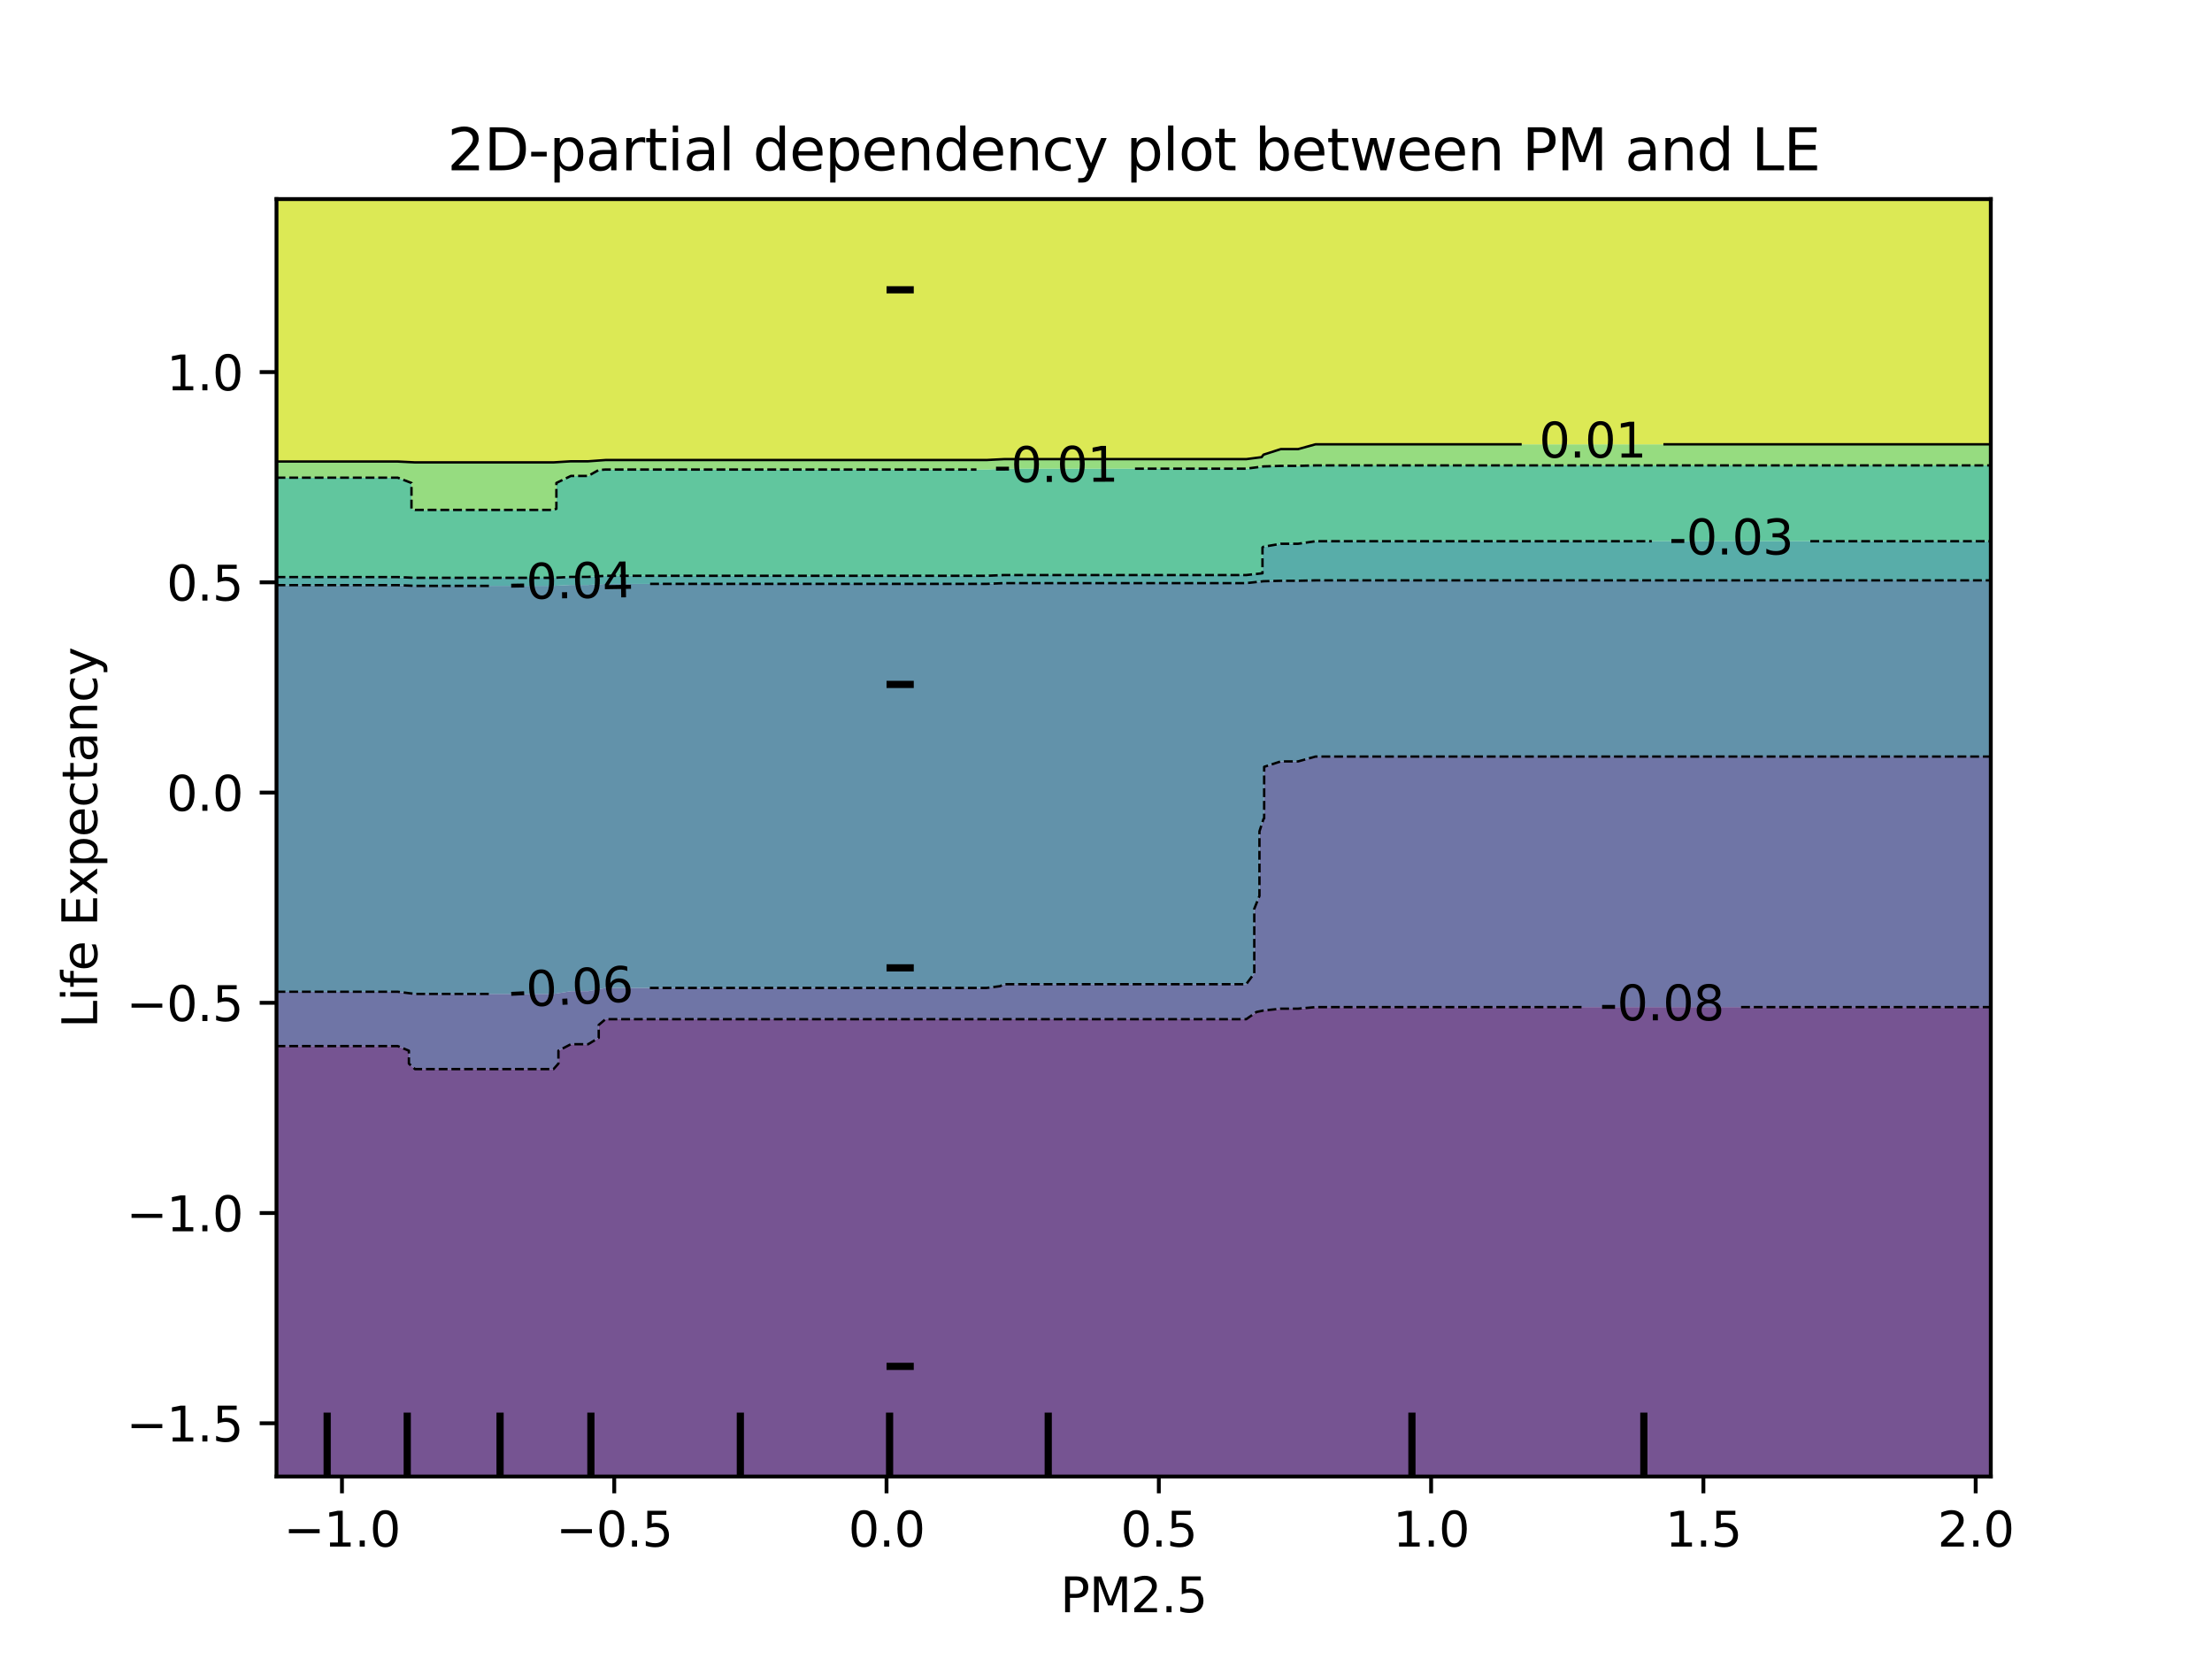 <?xml version="1.0" encoding="utf-8" standalone="no"?>
<!DOCTYPE svg PUBLIC "-//W3C//DTD SVG 1.1//EN"
  "http://www.w3.org/Graphics/SVG/1.1/DTD/svg11.dtd">
<svg xmlns:xlink="http://www.w3.org/1999/xlink" width="460.8pt" height="345.6pt" viewBox="0 0 460.8 345.6" xmlns="http://www.w3.org/2000/svg" version="1.1">
 <defs>
  <style type="text/css">*{stroke-linejoin: round; stroke-linecap: butt}</style>
 </defs>
 <g id="figure_1">
  <g id="patch_1">
   <path d="M 0 345.6 
L 460.8 345.6 
L 460.8 0 
L 0 0 
L 0 345.6 
z
" style="fill: none"/>
  </g>
  <g id="axes_1"/>
  <g id="axes_2">
   <g id="patch_2">
    <path d="M 57.6 307.584 
L 414.72 307.584 
L 414.72 41.472 
L 57.6 41.472 
L 57.6 307.584 
z
" style="fill: none"/>
   </g>
   <g id="PathCollection_1">
    <path d="M 61.207 307.584 
L 64.815 307.584 
L 68.422 307.584 
L 72.029 307.584 
L 75.636 307.584 
L 79.244 307.584 
L 82.851 307.584 
L 86.458 307.584 
L 90.065 307.584 
L 93.673 307.584 
L 97.28 307.584 
L 100.887 307.584 
L 104.495 307.584 
L 108.102 307.584 
L 111.709 307.584 
L 115.316 307.584 
L 118.924 307.584 
L 122.531 307.584 
L 126.138 307.584 
L 129.745 307.584 
L 133.353 307.584 
L 136.96 307.584 
L 140.567 307.584 
L 144.175 307.584 
L 147.782 307.584 
L 151.389 307.584 
L 154.996 307.584 
L 158.604 307.584 
L 162.211 307.584 
L 165.818 307.584 
L 169.425 307.584 
L 173.033 307.584 
L 176.64 307.584 
L 180.247 307.584 
L 183.855 307.584 
L 187.462 307.584 
L 191.069 307.584 
L 194.676 307.584 
L 198.284 307.584 
L 201.891 307.584 
L 205.498 307.584 
L 209.105 307.584 
L 212.713 307.584 
L 216.32 307.584 
L 219.927 307.584 
L 223.535 307.584 
L 227.142 307.584 
L 230.749 307.584 
L 234.356 307.584 
L 237.964 307.584 
L 241.571 307.584 
L 245.178 307.584 
L 248.785 307.584 
L 252.393 307.584 
L 256 307.584 
L 259.607 307.584 
L 263.215 307.584 
L 266.822 307.584 
L 270.429 307.584 
L 274.036 307.584 
L 277.644 307.584 
L 281.251 307.584 
L 284.858 307.584 
L 288.465 307.584 
L 292.073 307.584 
L 295.68 307.584 
L 299.287 307.584 
L 302.895 307.584 
L 306.502 307.584 
L 310.109 307.584 
L 313.716 307.584 
L 317.324 307.584 
L 320.931 307.584 
L 324.538 307.584 
L 328.145 307.584 
L 331.753 307.584 
L 335.36 307.584 
L 338.967 307.584 
L 342.575 307.584 
L 346.182 307.584 
L 349.789 307.584 
L 353.396 307.584 
L 357.004 307.584 
L 360.611 307.584 
L 364.218 307.584 
L 367.825 307.584 
L 371.433 307.584 
L 375.04 307.584 
L 378.647 307.584 
L 382.255 307.584 
L 385.862 307.584 
L 389.469 307.584 
L 393.076 307.584 
L 396.684 307.584 
L 400.291 307.584 
L 403.898 307.584 
L 407.505 307.584 
L 411.113 307.584 
L 414.72 307.584 
L 414.72 304.896 
L 414.72 302.208 
L 414.72 299.52 
L 414.72 296.832 
L 414.72 294.144 
L 414.72 291.456 
L 414.72 288.768 
L 414.72 286.08 
L 414.72 283.392 
L 414.72 280.704 
L 414.72 278.016 
L 414.72 275.328 
L 414.72 272.64 
L 414.72 269.952 
L 414.72 267.264 
L 414.72 264.576 
L 414.72 261.888 
L 414.72 259.2 
L 414.72 256.512 
L 414.72 253.824 
L 414.72 251.136 
L 414.72 248.448 
L 414.72 245.76 
L 414.72 243.072 
L 414.72 240.384 
L 414.72 237.696 
L 414.72 235.008 
L 414.72 232.32 
L 414.72 229.632 
L 414.72 226.944 
L 414.72 224.256 
L 414.72 221.568 
L 414.72 218.88 
L 414.72 216.192 
L 414.72 213.504 
L 414.72 210.816 
L 414.72 209.796 
L 411.113 209.796 
L 407.505 209.796 
L 403.898 209.796 
L 400.291 209.796 
L 396.684 209.796 
L 393.076 209.796 
L 389.469 209.796 
L 385.862 209.796 
L 382.255 209.796 
L 378.647 209.796 
L 375.04 209.796 
L 371.433 209.796 
L 367.825 209.796 
L 364.218 209.796 
L 360.611 209.796 
L 357.004 209.796 
L 353.396 209.796 
L 349.789 209.796 
L 346.182 209.796 
L 342.575 209.796 
L 338.967 209.796 
L 335.36 209.796 
L 331.753 209.796 
L 328.145 209.796 
L 324.538 209.796 
L 320.931 209.796 
L 317.324 209.796 
L 313.716 209.796 
L 310.109 209.796 
L 306.502 209.796 
L 302.895 209.796 
L 299.287 209.796 
L 295.68 209.796 
L 292.073 209.796 
L 288.465 209.796 
L 284.858 209.796 
L 281.251 209.796 
L 277.644 209.796 
L 274.036 209.796 
L 270.429 210.125 
L 266.822 210.125 
L 263.215 210.51 
L 261.738 210.816 
L 259.607 212.316 
L 256 212.316 
L 252.393 212.316 
L 248.785 212.316 
L 245.178 212.316 
L 241.571 212.316 
L 237.964 212.316 
L 234.356 212.316 
L 230.749 212.316 
L 227.142 212.316 
L 223.535 212.316 
L 219.927 212.316 
L 216.32 212.316 
L 212.713 212.316 
L 209.105 212.316 
L 205.498 212.316 
L 201.891 212.316 
L 198.284 212.316 
L 194.676 212.316 
L 191.069 212.316 
L 187.462 212.316 
L 183.855 212.316 
L 180.247 212.316 
L 176.64 212.316 
L 173.033 212.316 
L 169.425 212.316 
L 165.818 212.316 
L 162.211 212.316 
L 158.604 212.316 
L 154.996 212.316 
L 151.389 212.316 
L 147.782 212.316 
L 144.175 212.316 
L 140.567 212.316 
L 136.96 212.316 
L 133.353 212.316 
L 129.745 212.316 
L 126.138 212.316 
L 124.728 213.504 
L 124.728 216.192 
L 122.531 217.529 
L 118.924 217.529 
L 116.329 218.88 
L 116.329 221.568 
L 115.316 222.713 
L 111.709 222.713 
L 108.102 222.713 
L 104.495 222.713 
L 100.887 222.713 
L 97.28 222.713 
L 93.673 222.713 
L 90.065 222.713 
L 86.458 222.713 
L 85.181 221.568 
L 85.181 218.88 
L 82.851 217.918 
L 79.244 217.918 
L 75.636 217.918 
L 72.029 217.918 
L 68.422 217.918 
L 64.815 217.918 
L 61.207 217.918 
L 57.6 217.918 
L 57.6 218.88 
L 57.6 221.568 
L 57.6 224.256 
L 57.6 226.944 
L 57.6 229.632 
L 57.6 232.32 
L 57.6 235.008 
L 57.6 237.696 
L 57.6 240.384 
L 57.6 243.072 
L 57.6 245.76 
L 57.6 248.448 
L 57.6 251.136 
L 57.6 253.824 
L 57.6 256.512 
L 57.6 259.2 
L 57.6 261.888 
L 57.6 264.576 
L 57.6 267.264 
L 57.6 269.952 
L 57.6 272.64 
L 57.6 275.328 
L 57.6 278.016 
L 57.6 280.704 
L 57.6 283.392 
L 57.6 286.08 
L 57.6 288.768 
L 57.6 291.456 
L 57.6 294.144 
L 57.6 296.832 
L 57.6 299.52 
L 57.6 302.208 
L 57.6 304.896 
L 57.6 307.584 
z
" clip-path="url(#p3f1d07c951)" style="fill: #481b6d; fill-opacity: 0.75"/>
   </g>
   <g id="PathCollection_2">
    <path d="M 86.458 222.713 
L 90.065 222.713 
L 93.673 222.713 
L 97.28 222.713 
L 100.887 222.713 
L 104.495 222.713 
L 108.102 222.713 
L 111.709 222.713 
L 115.316 222.713 
L 116.329 221.568 
L 116.329 218.88 
L 118.924 217.529 
L 122.531 217.529 
L 124.728 216.192 
L 124.728 213.504 
L 126.138 212.316 
L 129.745 212.316 
L 133.353 212.316 
L 136.96 212.316 
L 140.567 212.316 
L 144.175 212.316 
L 147.782 212.316 
L 151.389 212.316 
L 154.996 212.316 
L 158.604 212.316 
L 162.211 212.316 
L 165.818 212.316 
L 169.425 212.316 
L 173.033 212.316 
L 176.64 212.316 
L 180.247 212.316 
L 183.855 212.316 
L 187.462 212.316 
L 191.069 212.316 
L 194.676 212.316 
L 198.284 212.316 
L 201.891 212.316 
L 205.498 212.316 
L 209.105 212.316 
L 212.713 212.316 
L 216.32 212.316 
L 219.927 212.316 
L 223.535 212.316 
L 227.142 212.316 
L 230.749 212.316 
L 234.356 212.316 
L 237.964 212.316 
L 241.571 212.316 
L 245.178 212.316 
L 248.785 212.316 
L 252.393 212.316 
L 256 212.316 
L 259.607 212.316 
L 261.738 210.816 
L 263.215 210.51 
L 266.822 210.125 
L 270.429 210.125 
L 274.036 209.796 
L 277.644 209.796 
L 281.251 209.796 
L 284.858 209.796 
L 288.465 209.796 
L 292.073 209.796 
L 295.68 209.796 
L 299.287 209.796 
L 302.895 209.796 
L 306.502 209.796 
L 310.109 209.796 
L 313.716 209.796 
L 317.324 209.796 
L 320.931 209.796 
L 324.538 209.796 
L 328.145 209.796 
L 331.753 209.796 
L 335.36 209.796 
L 338.967 209.796 
L 342.575 209.796 
L 346.182 209.796 
L 349.789 209.796 
L 353.396 209.796 
L 357.004 209.796 
L 360.611 209.796 
L 364.218 209.796 
L 367.825 209.796 
L 371.433 209.796 
L 375.04 209.796 
L 378.647 209.796 
L 382.255 209.796 
L 385.862 209.796 
L 389.469 209.796 
L 393.076 209.796 
L 396.684 209.796 
L 400.291 209.796 
L 403.898 209.796 
L 407.505 209.796 
L 411.113 209.796 
L 414.72 209.796 
L 414.72 208.128 
L 414.72 205.44 
L 414.72 202.752 
L 414.72 200.064 
L 414.72 197.376 
L 414.72 194.688 
L 414.72 192 
L 414.72 189.312 
L 414.72 186.624 
L 414.72 183.936 
L 414.72 181.248 
L 414.72 178.56 
L 414.72 175.872 
L 414.72 173.184 
L 414.72 170.496 
L 414.72 167.808 
L 414.72 165.12 
L 414.72 162.432 
L 414.72 159.744 
L 414.72 157.605 
L 411.113 157.605 
L 407.505 157.605 
L 403.898 157.605 
L 400.291 157.605 
L 396.684 157.605 
L 393.076 157.605 
L 389.469 157.605 
L 385.862 157.605 
L 382.255 157.605 
L 378.647 157.605 
L 375.04 157.605 
L 371.433 157.605 
L 367.825 157.605 
L 364.218 157.605 
L 360.611 157.605 
L 357.004 157.605 
L 353.396 157.605 
L 349.789 157.605 
L 346.182 157.605 
L 342.575 157.605 
L 338.967 157.605 
L 335.36 157.605 
L 331.753 157.605 
L 328.145 157.605 
L 324.538 157.605 
L 320.931 157.605 
L 317.324 157.605 
L 313.716 157.605 
L 310.109 157.605 
L 306.502 157.605 
L 302.895 157.605 
L 299.287 157.605 
L 295.68 157.605 
L 292.073 157.605 
L 288.465 157.605 
L 284.858 157.605 
L 281.251 157.605 
L 277.644 157.605 
L 274.036 157.605 
L 270.429 158.612 
L 266.822 158.612 
L 263.349 159.744 
L 263.349 162.432 
L 263.349 165.12 
L 263.349 167.808 
L 263.349 170.496 
L 263.215 170.596 
L 262.367 173.184 
L 262.367 175.872 
L 262.367 178.56 
L 262.367 181.248 
L 262.367 183.936 
L 262.367 186.624 
L 261.291 189.312 
L 261.291 192 
L 261.291 194.688 
L 261.291 197.376 
L 261.291 200.064 
L 261.291 202.752 
L 259.607 205.031 
L 256 205.031 
L 252.393 205.031 
L 248.785 205.031 
L 245.178 205.031 
L 241.571 205.031 
L 237.964 205.031 
L 234.356 205.031 
L 230.749 205.031 
L 227.142 205.031 
L 223.535 205.031 
L 219.927 205.031 
L 216.32 205.031 
L 212.713 205.031 
L 209.105 205.031 
L 208.331 205.44 
L 205.498 205.805 
L 201.891 205.805 
L 198.284 205.805 
L 194.676 205.805 
L 191.069 205.805 
L 187.462 205.805 
L 183.855 205.805 
L 180.247 205.805 
L 176.64 205.805 
L 173.033 205.805 
L 169.425 205.805 
L 165.818 205.805 
L 162.211 205.805 
L 158.604 205.805 
L 154.996 205.805 
L 151.389 205.805 
L 147.782 205.805 
L 144.175 205.805 
L 140.567 205.805 
L 136.96 205.805 
L 133.353 205.805 
L 129.745 205.805 
L 126.138 205.805 
L 122.531 206.479 
L 118.924 206.479 
L 115.316 207.055 
L 111.709 207.055 
L 108.102 207.055 
L 104.495 207.055 
L 100.887 207.055 
L 97.28 207.055 
L 93.673 207.055 
L 90.065 207.055 
L 86.458 207.055 
L 82.851 206.598 
L 79.244 206.598 
L 75.636 206.598 
L 72.029 206.598 
L 68.422 206.598 
L 64.815 206.598 
L 61.207 206.598 
L 57.6 206.598 
L 57.6 208.128 
L 57.6 210.816 
L 57.6 213.504 
L 57.6 216.192 
L 57.6 217.918 
L 61.207 217.918 
L 64.815 217.918 
L 68.422 217.918 
L 72.029 217.918 
L 75.636 217.918 
L 79.244 217.918 
L 82.851 217.918 
L 85.181 218.88 
L 85.181 221.568 
z
" clip-path="url(#p3f1d07c951)" style="fill: #3f4788; fill-opacity: 0.75"/>
   </g>
   <g id="PathCollection_3">
    <path d="M 61.207 206.598 
L 64.815 206.598 
L 68.422 206.598 
L 72.029 206.598 
L 75.636 206.598 
L 79.244 206.598 
L 82.851 206.598 
L 86.458 207.055 
L 90.065 207.055 
L 93.673 207.055 
L 97.28 207.055 
L 100.887 207.055 
L 104.495 207.055 
L 108.102 207.055 
L 111.709 207.055 
L 115.316 207.055 
L 118.924 206.479 
L 122.531 206.479 
L 126.138 205.805 
L 129.745 205.805 
L 133.353 205.805 
L 136.96 205.805 
L 140.567 205.805 
L 144.175 205.805 
L 147.782 205.805 
L 151.389 205.805 
L 154.996 205.805 
L 158.604 205.805 
L 162.211 205.805 
L 165.818 205.805 
L 169.425 205.805 
L 173.033 205.805 
L 176.64 205.805 
L 180.247 205.805 
L 183.855 205.805 
L 187.462 205.805 
L 191.069 205.805 
L 194.676 205.805 
L 198.284 205.805 
L 201.891 205.805 
L 205.498 205.805 
L 208.331 205.44 
L 209.105 205.031 
L 212.713 205.031 
L 216.32 205.031 
L 219.927 205.031 
L 223.535 205.031 
L 227.142 205.031 
L 230.749 205.031 
L 234.356 205.031 
L 237.964 205.031 
L 241.571 205.031 
L 245.178 205.031 
L 248.785 205.031 
L 252.393 205.031 
L 256 205.031 
L 259.607 205.031 
L 261.291 202.752 
L 261.291 200.064 
L 261.291 197.376 
L 261.291 194.688 
L 261.291 192 
L 261.291 189.312 
L 262.367 186.624 
L 262.367 183.936 
L 262.367 181.248 
L 262.367 178.56 
L 262.367 175.872 
L 262.367 173.184 
L 263.215 170.596 
L 263.349 170.496 
L 263.349 167.808 
L 263.349 165.12 
L 263.349 162.432 
L 263.349 159.744 
L 266.822 158.612 
L 270.429 158.612 
L 274.036 157.605 
L 277.644 157.605 
L 281.251 157.605 
L 284.858 157.605 
L 288.465 157.605 
L 292.073 157.605 
L 295.68 157.605 
L 299.287 157.605 
L 302.895 157.605 
L 306.502 157.605 
L 310.109 157.605 
L 313.716 157.605 
L 317.324 157.605 
L 320.931 157.605 
L 324.538 157.605 
L 328.145 157.605 
L 331.753 157.605 
L 335.36 157.605 
L 338.967 157.605 
L 342.575 157.605 
L 346.182 157.605 
L 349.789 157.605 
L 353.396 157.605 
L 357.004 157.605 
L 360.611 157.605 
L 364.218 157.605 
L 367.825 157.605 
L 371.433 157.605 
L 375.04 157.605 
L 378.647 157.605 
L 382.255 157.605 
L 385.862 157.605 
L 389.469 157.605 
L 393.076 157.605 
L 396.684 157.605 
L 400.291 157.605 
L 403.898 157.605 
L 407.505 157.605 
L 411.113 157.605 
L 414.72 157.605 
L 414.72 157.056 
L 414.72 154.368 
L 414.72 151.68 
L 414.72 148.992 
L 414.72 146.304 
L 414.72 143.616 
L 414.72 140.928 
L 414.72 138.24 
L 414.72 135.552 
L 414.72 132.864 
L 414.72 130.176 
L 414.72 127.488 
L 414.72 124.8 
L 414.72 122.112 
L 414.72 120.903 
L 411.113 120.903 
L 407.505 120.903 
L 403.898 120.903 
L 400.291 120.903 
L 396.684 120.903 
L 393.076 120.903 
L 389.469 120.903 
L 385.862 120.903 
L 382.255 120.903 
L 378.647 120.903 
L 375.04 120.903 
L 371.433 120.903 
L 367.825 120.903 
L 364.218 120.903 
L 360.611 120.903 
L 357.004 120.903 
L 353.396 120.903 
L 349.789 120.903 
L 346.182 120.903 
L 342.575 120.903 
L 338.967 120.903 
L 335.36 120.903 
L 331.753 120.903 
L 328.145 120.903 
L 324.538 120.903 
L 320.931 120.903 
L 317.324 120.903 
L 313.716 120.903 
L 310.109 120.903 
L 306.502 120.903 
L 302.895 120.903 
L 299.287 120.903 
L 295.68 120.903 
L 292.073 120.903 
L 288.465 120.903 
L 284.858 120.903 
L 281.251 120.903 
L 277.644 120.903 
L 274.036 120.903 
L 270.429 120.986 
L 266.822 120.986 
L 263.215 121.082 
L 259.607 121.478 
L 256 121.478 
L 252.393 121.478 
L 248.785 121.478 
L 245.178 121.478 
L 241.571 121.478 
L 237.964 121.478 
L 234.356 121.478 
L 230.749 121.478 
L 227.142 121.478 
L 223.535 121.478 
L 219.927 121.478 
L 216.32 121.478 
L 212.713 121.478 
L 209.105 121.478 
L 205.498 121.633 
L 201.891 121.633 
L 198.284 121.633 
L 194.676 121.633 
L 191.069 121.633 
L 187.462 121.633 
L 183.855 121.633 
L 180.247 121.633 
L 176.64 121.633 
L 173.033 121.633 
L 169.425 121.633 
L 165.818 121.633 
L 162.211 121.633 
L 158.604 121.633 
L 154.996 121.633 
L 151.389 121.633 
L 147.782 121.633 
L 144.175 121.633 
L 140.567 121.633 
L 136.96 121.633 
L 133.353 121.633 
L 129.745 121.633 
L 126.138 121.633 
L 122.531 121.857 
L 118.924 121.857 
L 115.316 122.049 
L 111.709 122.049 
L 108.102 122.049 
L 104.495 122.049 
L 100.887 122.049 
L 97.28 122.049 
L 93.673 122.049 
L 90.065 122.049 
L 86.458 122.049 
L 82.851 121.897 
L 79.244 121.897 
L 75.636 121.897 
L 72.029 121.897 
L 68.422 121.897 
L 64.815 121.897 
L 61.207 121.897 
L 57.6 121.897 
L 57.6 122.112 
L 57.6 124.8 
L 57.6 127.488 
L 57.6 130.176 
L 57.6 132.864 
L 57.6 135.552 
L 57.6 138.24 
L 57.6 140.928 
L 57.6 143.616 
L 57.6 146.304 
L 57.6 148.992 
L 57.6 151.68 
L 57.6 154.368 
L 57.6 157.056 
L 57.6 159.744 
L 57.6 162.432 
L 57.6 165.12 
L 57.6 167.808 
L 57.6 170.496 
L 57.6 173.184 
L 57.6 175.872 
L 57.6 178.56 
L 57.6 181.248 
L 57.6 183.936 
L 57.6 186.624 
L 57.6 189.312 
L 57.6 192 
L 57.6 194.688 
L 57.6 197.376 
L 57.6 200.064 
L 57.6 202.752 
L 57.6 205.44 
L 57.6 206.598 
z
" clip-path="url(#p3f1d07c951)" style="fill: #2e6e8e; fill-opacity: 0.75"/>
   </g>
   <g id="PathCollection_4">
    <path d="M 61.207 121.897 
L 64.815 121.897 
L 68.422 121.897 
L 72.029 121.897 
L 75.636 121.897 
L 79.244 121.897 
L 82.851 121.897 
L 86.458 122.049 
L 90.065 122.049 
L 93.673 122.049 
L 97.28 122.049 
L 100.887 122.049 
L 104.495 122.049 
L 108.102 122.049 
L 111.709 122.049 
L 115.316 122.049 
L 118.924 121.857 
L 122.531 121.857 
L 126.138 121.633 
L 129.745 121.633 
L 133.353 121.633 
L 136.96 121.633 
L 140.567 121.633 
L 144.175 121.633 
L 147.782 121.633 
L 151.389 121.633 
L 154.996 121.633 
L 158.604 121.633 
L 162.211 121.633 
L 165.818 121.633 
L 169.425 121.633 
L 173.033 121.633 
L 176.64 121.633 
L 180.247 121.633 
L 183.855 121.633 
L 187.462 121.633 
L 191.069 121.633 
L 194.676 121.633 
L 198.284 121.633 
L 201.891 121.633 
L 205.498 121.633 
L 209.105 121.478 
L 212.713 121.478 
L 216.32 121.478 
L 219.927 121.478 
L 223.535 121.478 
L 227.142 121.478 
L 230.749 121.478 
L 234.356 121.478 
L 237.964 121.478 
L 241.571 121.478 
L 245.178 121.478 
L 248.785 121.478 
L 252.393 121.478 
L 256 121.478 
L 259.607 121.478 
L 263.215 121.082 
L 266.822 120.986 
L 270.429 120.986 
L 274.036 120.903 
L 277.644 120.903 
L 281.251 120.903 
L 284.858 120.903 
L 288.465 120.903 
L 292.073 120.903 
L 295.68 120.903 
L 299.287 120.903 
L 302.895 120.903 
L 306.502 120.903 
L 310.109 120.903 
L 313.716 120.903 
L 317.324 120.903 
L 320.931 120.903 
L 324.538 120.903 
L 328.145 120.903 
L 331.753 120.903 
L 335.36 120.903 
L 338.967 120.903 
L 342.575 120.903 
L 346.182 120.903 
L 349.789 120.903 
L 353.396 120.903 
L 357.004 120.903 
L 360.611 120.903 
L 364.218 120.903 
L 367.825 120.903 
L 371.433 120.903 
L 375.04 120.903 
L 378.647 120.903 
L 382.255 120.903 
L 385.862 120.903 
L 389.469 120.903 
L 393.076 120.903 
L 396.684 120.903 
L 400.291 120.903 
L 403.898 120.903 
L 407.505 120.903 
L 411.113 120.903 
L 414.72 120.903 
L 414.72 119.424 
L 414.72 116.736 
L 414.72 114.048 
L 414.72 112.747 
L 411.113 112.747 
L 407.505 112.747 
L 403.898 112.747 
L 400.291 112.747 
L 396.684 112.747 
L 393.076 112.747 
L 389.469 112.747 
L 385.862 112.747 
L 382.255 112.747 
L 378.647 112.747 
L 375.04 112.747 
L 371.433 112.747 
L 367.825 112.747 
L 364.218 112.747 
L 360.611 112.747 
L 357.004 112.747 
L 353.396 112.747 
L 349.789 112.747 
L 346.182 112.747 
L 342.575 112.747 
L 338.967 112.747 
L 335.36 112.747 
L 331.753 112.747 
L 328.145 112.747 
L 324.538 112.747 
L 320.931 112.747 
L 317.324 112.747 
L 313.716 112.747 
L 310.109 112.747 
L 306.502 112.747 
L 302.895 112.747 
L 299.287 112.747 
L 295.68 112.747 
L 292.073 112.747 
L 288.465 112.747 
L 284.858 112.747 
L 281.251 112.747 
L 277.644 112.747 
L 274.036 112.747 
L 270.429 113.276 
L 266.822 113.276 
L 263.215 113.895 
L 262.997 114.048 
L 262.997 116.736 
L 262.997 119.424 
L 259.607 119.796 
L 256 119.796 
L 252.393 119.796 
L 248.785 119.796 
L 245.178 119.796 
L 241.571 119.796 
L 237.964 119.796 
L 234.356 119.796 
L 230.749 119.796 
L 227.142 119.796 
L 223.535 119.796 
L 219.927 119.796 
L 216.32 119.796 
L 212.713 119.796 
L 209.105 119.796 
L 205.498 119.951 
L 201.891 119.951 
L 198.284 119.951 
L 194.676 119.951 
L 191.069 119.951 
L 187.462 119.951 
L 183.855 119.951 
L 180.247 119.951 
L 176.64 119.951 
L 173.033 119.951 
L 169.425 119.951 
L 165.818 119.951 
L 162.211 119.951 
L 158.604 119.951 
L 154.996 119.951 
L 151.389 119.951 
L 147.782 119.951 
L 144.175 119.951 
L 140.567 119.951 
L 136.96 119.951 
L 133.353 119.951 
L 129.745 119.951 
L 126.138 119.951 
L 122.531 120.175 
L 118.924 120.175 
L 115.316 120.367 
L 111.709 120.367 
L 108.102 120.367 
L 104.495 120.367 
L 100.887 120.367 
L 97.28 120.367 
L 93.673 120.367 
L 90.065 120.367 
L 86.458 120.367 
L 82.851 120.215 
L 79.244 120.215 
L 75.636 120.215 
L 72.029 120.215 
L 68.422 120.215 
L 64.815 120.215 
L 61.207 120.215 
L 57.6 120.215 
L 57.6 121.897 
z
" clip-path="url(#p3f1d07c951)" style="fill: #21918c; fill-opacity: 0.75"/>
   </g>
   <g id="PathCollection_5">
    <path d="M 61.207 120.215 
L 64.815 120.215 
L 68.422 120.215 
L 72.029 120.215 
L 75.636 120.215 
L 79.244 120.215 
L 82.851 120.215 
L 86.458 120.367 
L 90.065 120.367 
L 93.673 120.367 
L 97.28 120.367 
L 100.887 120.367 
L 104.495 120.367 
L 108.102 120.367 
L 111.709 120.367 
L 115.316 120.367 
L 118.924 120.175 
L 122.531 120.175 
L 126.138 119.951 
L 129.745 119.951 
L 133.353 119.951 
L 136.96 119.951 
L 140.567 119.951 
L 144.175 119.951 
L 147.782 119.951 
L 151.389 119.951 
L 154.996 119.951 
L 158.604 119.951 
L 162.211 119.951 
L 165.818 119.951 
L 169.425 119.951 
L 173.033 119.951 
L 176.64 119.951 
L 180.247 119.951 
L 183.855 119.951 
L 187.462 119.951 
L 191.069 119.951 
L 194.676 119.951 
L 198.284 119.951 
L 201.891 119.951 
L 205.498 119.951 
L 209.105 119.796 
L 212.713 119.796 
L 216.32 119.796 
L 219.927 119.796 
L 223.535 119.796 
L 227.142 119.796 
L 230.749 119.796 
L 234.356 119.796 
L 237.964 119.796 
L 241.571 119.796 
L 245.178 119.796 
L 248.785 119.796 
L 252.393 119.796 
L 256 119.796 
L 259.607 119.796 
L 262.997 119.424 
L 262.997 116.736 
L 262.997 114.048 
L 263.215 113.895 
L 266.822 113.276 
L 270.429 113.276 
L 274.036 112.747 
L 277.644 112.747 
L 281.251 112.747 
L 284.858 112.747 
L 288.465 112.747 
L 292.073 112.747 
L 295.68 112.747 
L 299.287 112.747 
L 302.895 112.747 
L 306.502 112.747 
L 310.109 112.747 
L 313.716 112.747 
L 317.324 112.747 
L 320.931 112.747 
L 324.538 112.747 
L 328.145 112.747 
L 331.753 112.747 
L 335.36 112.747 
L 338.967 112.747 
L 342.575 112.747 
L 346.182 112.747 
L 349.789 112.747 
L 353.396 112.747 
L 357.004 112.747 
L 360.611 112.747 
L 364.218 112.747 
L 367.825 112.747 
L 371.433 112.747 
L 375.04 112.747 
L 378.647 112.747 
L 382.255 112.747 
L 385.862 112.747 
L 389.469 112.747 
L 393.076 112.747 
L 396.684 112.747 
L 400.291 112.747 
L 403.898 112.747 
L 407.505 112.747 
L 411.113 112.747 
L 414.72 112.747 
L 414.72 111.36 
L 414.72 108.672 
L 414.72 105.984 
L 414.72 103.296 
L 414.72 100.608 
L 414.72 97.92 
L 414.72 96.954 
L 411.113 96.954 
L 407.505 96.954 
L 403.898 96.954 
L 400.291 96.954 
L 396.684 96.954 
L 393.076 96.954 
L 389.469 96.954 
L 385.862 96.954 
L 382.255 96.954 
L 378.647 96.954 
L 375.04 96.954 
L 371.433 96.954 
L 367.825 96.954 
L 364.218 96.954 
L 360.611 96.954 
L 357.004 96.954 
L 353.396 96.954 
L 349.789 96.954 
L 346.182 96.954 
L 342.575 96.954 
L 338.967 96.954 
L 335.36 96.954 
L 331.753 96.954 
L 328.145 96.954 
L 324.538 96.954 
L 320.931 96.954 
L 317.324 96.954 
L 313.716 96.954 
L 310.109 96.954 
L 306.502 96.954 
L 302.895 96.954 
L 299.287 96.954 
L 295.68 96.954 
L 292.073 96.954 
L 288.465 96.954 
L 284.858 96.954 
L 281.251 96.954 
L 277.644 96.954 
L 274.036 96.954 
L 270.429 97.051 
L 266.822 97.051 
L 263.215 97.165 
L 259.607 97.632 
L 256 97.632 
L 252.393 97.632 
L 248.785 97.632 
L 245.178 97.632 
L 241.571 97.632 
L 237.964 97.632 
L 234.356 97.632 
L 230.749 97.632 
L 227.142 97.632 
L 223.535 97.632 
L 219.927 97.632 
L 216.32 97.632 
L 212.713 97.632 
L 209.105 97.632 
L 205.498 97.815 
L 201.891 97.815 
L 198.284 97.815 
L 194.676 97.815 
L 191.069 97.815 
L 187.462 97.815 
L 183.855 97.815 
L 180.247 97.815 
L 176.64 97.815 
L 173.033 97.815 
L 169.425 97.815 
L 165.818 97.815 
L 162.211 97.815 
L 158.604 97.815 
L 154.996 97.815 
L 151.389 97.815 
L 147.782 97.815 
L 144.175 97.815 
L 140.567 97.815 
L 136.96 97.815 
L 133.353 97.815 
L 129.745 97.815 
L 126.138 97.815 
L 124.701 97.92 
L 122.531 99.147 
L 118.924 99.147 
L 115.904 100.608 
L 115.904 103.296 
L 115.904 105.984 
L 115.316 106.222 
L 111.709 106.222 
L 108.102 106.222 
L 104.495 106.222 
L 100.887 106.222 
L 97.28 106.222 
L 93.673 106.222 
L 90.065 106.222 
L 86.458 106.222 
L 85.718 105.984 
L 85.718 103.296 
L 85.718 100.608 
L 82.851 99.509 
L 79.244 99.509 
L 75.636 99.509 
L 72.029 99.509 
L 68.422 99.509 
L 64.815 99.509 
L 61.207 99.509 
L 57.6 99.509 
L 57.6 100.608 
L 57.6 103.296 
L 57.6 105.984 
L 57.6 108.672 
L 57.6 111.36 
L 57.6 114.048 
L 57.6 116.736 
L 57.6 119.424 
L 57.6 120.215 
z
" clip-path="url(#p3f1d07c951)" style="fill: #2db27d; fill-opacity: 0.75"/>
   </g>
   <g id="PathCollection_6">
    <path d="M 86.458 106.222 
L 90.065 106.222 
L 93.673 106.222 
L 97.28 106.222 
L 100.887 106.222 
L 104.495 106.222 
L 108.102 106.222 
L 111.709 106.222 
L 115.316 106.222 
L 115.904 105.984 
L 115.904 103.296 
L 115.904 100.608 
L 118.924 99.147 
L 122.531 99.147 
L 124.701 97.92 
L 126.138 97.815 
L 129.745 97.815 
L 133.353 97.815 
L 136.96 97.815 
L 140.567 97.815 
L 144.175 97.815 
L 147.782 97.815 
L 151.389 97.815 
L 154.996 97.815 
L 158.604 97.815 
L 162.211 97.815 
L 165.818 97.815 
L 169.425 97.815 
L 173.033 97.815 
L 176.64 97.815 
L 180.247 97.815 
L 183.855 97.815 
L 187.462 97.815 
L 191.069 97.815 
L 194.676 97.815 
L 198.284 97.815 
L 201.891 97.815 
L 205.498 97.815 
L 209.105 97.632 
L 212.713 97.632 
L 216.32 97.632 
L 219.927 97.632 
L 223.535 97.632 
L 227.142 97.632 
L 230.749 97.632 
L 234.356 97.632 
L 237.964 97.632 
L 241.571 97.632 
L 245.178 97.632 
L 248.785 97.632 
L 252.393 97.632 
L 256 97.632 
L 259.607 97.632 
L 263.215 97.165 
L 266.822 97.051 
L 270.429 97.051 
L 274.036 96.954 
L 277.644 96.954 
L 281.251 96.954 
L 284.858 96.954 
L 288.465 96.954 
L 292.073 96.954 
L 295.68 96.954 
L 299.287 96.954 
L 302.895 96.954 
L 306.502 96.954 
L 310.109 96.954 
L 313.716 96.954 
L 317.324 96.954 
L 320.931 96.954 
L 324.538 96.954 
L 328.145 96.954 
L 331.753 96.954 
L 335.36 96.954 
L 338.967 96.954 
L 342.575 96.954 
L 346.182 96.954 
L 349.789 96.954 
L 353.396 96.954 
L 357.004 96.954 
L 360.611 96.954 
L 364.218 96.954 
L 367.825 96.954 
L 371.433 96.954 
L 375.04 96.954 
L 378.647 96.954 
L 382.255 96.954 
L 385.862 96.954 
L 389.469 96.954 
L 393.076 96.954 
L 396.684 96.954 
L 400.291 96.954 
L 403.898 96.954 
L 407.505 96.954 
L 411.113 96.954 
L 414.72 96.954 
L 414.72 95.232 
L 414.72 92.562 
L 411.113 92.562 
L 407.505 92.562 
L 403.898 92.562 
L 400.291 92.562 
L 396.684 92.562 
L 393.076 92.562 
L 389.469 92.562 
L 385.862 92.562 
L 382.255 92.562 
L 378.647 92.562 
L 375.04 92.562 
L 371.433 92.562 
L 367.825 92.562 
L 364.218 92.562 
L 360.611 92.562 
L 357.004 92.562 
L 353.396 92.562 
L 349.789 92.562 
L 346.182 92.562 
L 342.575 92.562 
L 338.967 92.562 
L 335.36 92.562 
L 331.753 92.562 
L 328.145 92.562 
L 324.538 92.562 
L 320.931 92.562 
L 317.324 92.562 
L 313.716 92.562 
L 310.109 92.562 
L 306.502 92.562 
L 302.895 92.562 
L 299.287 92.562 
L 295.68 92.562 
L 292.073 92.562 
L 288.465 92.562 
L 284.858 92.562 
L 281.251 92.562 
L 277.644 92.562 
L 274.036 92.562 
L 270.429 93.554 
L 266.822 93.554 
L 263.215 94.712 
L 262.82 95.232 
L 259.607 95.648 
L 256 95.648 
L 252.393 95.648 
L 248.785 95.648 
L 245.178 95.648 
L 241.571 95.648 
L 237.964 95.648 
L 234.356 95.648 
L 230.749 95.648 
L 227.142 95.648 
L 223.535 95.648 
L 219.927 95.648 
L 216.32 95.648 
L 212.713 95.648 
L 209.105 95.648 
L 205.498 95.831 
L 201.891 95.831 
L 198.284 95.831 
L 194.676 95.831 
L 191.069 95.831 
L 187.462 95.831 
L 183.855 95.831 
L 180.247 95.831 
L 176.64 95.831 
L 173.033 95.831 
L 169.425 95.831 
L 165.818 95.831 
L 162.211 95.831 
L 158.604 95.831 
L 154.996 95.831 
L 151.389 95.831 
L 147.782 95.831 
L 144.175 95.831 
L 140.567 95.831 
L 136.96 95.831 
L 133.353 95.831 
L 129.745 95.831 
L 126.138 95.831 
L 122.531 96.095 
L 118.924 96.095 
L 115.316 96.321 
L 111.709 96.321 
L 108.102 96.321 
L 104.495 96.321 
L 100.887 96.321 
L 97.28 96.321 
L 93.673 96.321 
L 90.065 96.321 
L 86.458 96.321 
L 82.851 96.142 
L 79.244 96.142 
L 75.636 96.142 
L 72.029 96.142 
L 68.422 96.142 
L 64.815 96.142 
L 61.207 96.142 
L 57.6 96.142 
L 57.6 97.92 
L 57.6 99.509 
L 61.207 99.509 
L 64.815 99.509 
L 68.422 99.509 
L 72.029 99.509 
L 75.636 99.509 
L 79.244 99.509 
L 82.851 99.509 
L 85.718 100.608 
L 85.718 103.296 
L 85.718 105.984 
z
" clip-path="url(#p3f1d07c951)" style="fill: #73d056; fill-opacity: 0.75"/>
   </g>
   <g id="PathCollection_7">
    <path d="M 61.207 96.142 
L 64.815 96.142 
L 68.422 96.142 
L 72.029 96.142 
L 75.636 96.142 
L 79.244 96.142 
L 82.851 96.142 
L 86.458 96.321 
L 90.065 96.321 
L 93.673 96.321 
L 97.28 96.321 
L 100.887 96.321 
L 104.495 96.321 
L 108.102 96.321 
L 111.709 96.321 
L 115.316 96.321 
L 118.924 96.095 
L 122.531 96.095 
L 126.138 95.831 
L 129.745 95.831 
L 133.353 95.831 
L 136.96 95.831 
L 140.567 95.831 
L 144.175 95.831 
L 147.782 95.831 
L 151.389 95.831 
L 154.996 95.831 
L 158.604 95.831 
L 162.211 95.831 
L 165.818 95.831 
L 169.425 95.831 
L 173.033 95.831 
L 176.64 95.831 
L 180.247 95.831 
L 183.855 95.831 
L 187.462 95.831 
L 191.069 95.831 
L 194.676 95.831 
L 198.284 95.831 
L 201.891 95.831 
L 205.498 95.831 
L 209.105 95.648 
L 212.713 95.648 
L 216.32 95.648 
L 219.927 95.648 
L 223.535 95.648 
L 227.142 95.648 
L 230.749 95.648 
L 234.356 95.648 
L 237.964 95.648 
L 241.571 95.648 
L 245.178 95.648 
L 248.785 95.648 
L 252.393 95.648 
L 256 95.648 
L 259.607 95.648 
L 262.82 95.232 
L 263.215 94.712 
L 266.822 93.554 
L 270.429 93.554 
L 274.036 92.562 
L 277.644 92.562 
L 281.251 92.562 
L 284.858 92.562 
L 288.465 92.562 
L 292.073 92.562 
L 295.68 92.562 
L 299.287 92.562 
L 302.895 92.562 
L 306.502 92.562 
L 310.109 92.562 
L 313.716 92.562 
L 317.324 92.562 
L 320.931 92.562 
L 324.538 92.562 
L 328.145 92.562 
L 331.753 92.562 
L 335.36 92.562 
L 338.967 92.562 
L 342.575 92.562 
L 346.182 92.562 
L 349.789 92.562 
L 353.396 92.562 
L 357.004 92.562 
L 360.611 92.562 
L 364.218 92.562 
L 367.825 92.562 
L 371.433 92.562 
L 375.04 92.562 
L 378.647 92.562 
L 382.255 92.562 
L 385.862 92.562 
L 389.469 92.562 
L 393.076 92.562 
L 396.684 92.562 
L 400.291 92.562 
L 403.898 92.562 
L 407.505 92.562 
L 411.113 92.562 
L 414.72 92.562 
L 414.72 92.544 
L 414.72 89.856 
L 414.72 87.168 
L 414.72 84.48 
L 414.72 81.792 
L 414.72 79.104 
L 414.72 76.416 
L 414.72 73.728 
L 414.72 71.04 
L 414.72 68.352 
L 414.72 65.664 
L 414.72 62.976 
L 414.72 60.288 
L 414.72 57.6 
L 414.72 54.912 
L 414.72 52.224 
L 414.72 49.536 
L 414.72 46.848 
L 414.72 44.16 
L 414.72 41.472 
L 411.113 41.472 
L 407.505 41.472 
L 403.898 41.472 
L 400.291 41.472 
L 396.684 41.472 
L 393.076 41.472 
L 389.469 41.472 
L 385.862 41.472 
L 382.255 41.472 
L 378.647 41.472 
L 375.04 41.472 
L 371.433 41.472 
L 367.825 41.472 
L 364.218 41.472 
L 360.611 41.472 
L 357.004 41.472 
L 353.396 41.472 
L 349.789 41.472 
L 346.182 41.472 
L 342.575 41.472 
L 338.967 41.472 
L 335.36 41.472 
L 331.753 41.472 
L 328.145 41.472 
L 324.538 41.472 
L 320.931 41.472 
L 317.324 41.472 
L 313.716 41.472 
L 310.109 41.472 
L 306.502 41.472 
L 302.895 41.472 
L 299.287 41.472 
L 295.68 41.472 
L 292.073 41.472 
L 288.465 41.472 
L 284.858 41.472 
L 281.251 41.472 
L 277.644 41.472 
L 274.036 41.472 
L 270.429 41.472 
L 266.822 41.472 
L 263.215 41.472 
L 259.607 41.472 
L 256 41.472 
L 252.393 41.472 
L 248.785 41.472 
L 245.178 41.472 
L 241.571 41.472 
L 237.964 41.472 
L 234.356 41.472 
L 230.749 41.472 
L 227.142 41.472 
L 223.535 41.472 
L 219.927 41.472 
L 216.32 41.472 
L 212.713 41.472 
L 209.105 41.472 
L 205.498 41.472 
L 201.891 41.472 
L 198.284 41.472 
L 194.676 41.472 
L 191.069 41.472 
L 187.462 41.472 
L 183.855 41.472 
L 180.247 41.472 
L 176.64 41.472 
L 173.033 41.472 
L 169.425 41.472 
L 165.818 41.472 
L 162.211 41.472 
L 158.604 41.472 
L 154.996 41.472 
L 151.389 41.472 
L 147.782 41.472 
L 144.175 41.472 
L 140.567 41.472 
L 136.96 41.472 
L 133.353 41.472 
L 129.745 41.472 
L 126.138 41.472 
L 122.531 41.472 
L 118.924 41.472 
L 115.316 41.472 
L 111.709 41.472 
L 108.102 41.472 
L 104.495 41.472 
L 100.887 41.472 
L 97.28 41.472 
L 93.673 41.472 
L 90.065 41.472 
L 86.458 41.472 
L 82.851 41.472 
L 79.244 41.472 
L 75.636 41.472 
L 72.029 41.472 
L 68.422 41.472 
L 64.815 41.472 
L 61.207 41.472 
L 57.6 41.472 
L 57.6 44.16 
L 57.6 46.848 
L 57.6 49.536 
L 57.6 52.224 
L 57.6 54.912 
L 57.6 57.6 
L 57.6 60.288 
L 57.6 62.976 
L 57.6 65.664 
L 57.6 68.352 
L 57.6 71.04 
L 57.6 73.728 
L 57.6 76.416 
L 57.6 79.104 
L 57.6 81.792 
L 57.6 84.48 
L 57.6 87.168 
L 57.6 89.856 
L 57.6 92.544 
L 57.6 95.232 
L 57.6 96.142 
z
" clip-path="url(#p3f1d07c951)" style="fill: #d0e11c; fill-opacity: 0.75"/>
   </g>
   <g id="matplotlib.axis_1">
    <g id="xtick_1">
     <g id="line2d_1">
      <defs>
       <path id="mfd011cf7b2" d="M 0 0 
L 0 3.5 
" style="stroke: #000000; stroke-width: 0.8"/>
      </defs>
      <g>
       <use xlink:href="#mfd011cf7b2" x="71.238" y="307.584" style="stroke: #000000; stroke-width: 0.8"/>
      </g>
     </g>
     <g id="text_1">
      <!-- −1.0 -->
      <g transform="translate(59.096 322.182) scale(0.1 -0.1)">
       <defs>
        <path id="DejaVuSans-2212" d="M 678 2272 
L 4684 2272 
L 4684 1741 
L 678 1741 
L 678 2272 
z
" transform="scale(0.016)"/>
        <path id="DejaVuSans-31" d="M 794 531 
L 1825 531 
L 1825 4091 
L 703 3866 
L 703 4441 
L 1819 4666 
L 2450 4666 
L 2450 531 
L 3481 531 
L 3481 0 
L 794 0 
L 794 531 
z
" transform="scale(0.016)"/>
        <path id="DejaVuSans-2e" d="M 684 794 
L 1344 794 
L 1344 0 
L 684 0 
L 684 794 
z
" transform="scale(0.016)"/>
        <path id="DejaVuSans-30" d="M 2034 4250 
Q 1547 4250 1301 3770 
Q 1056 3291 1056 2328 
Q 1056 1369 1301 889 
Q 1547 409 2034 409 
Q 2525 409 2770 889 
Q 3016 1369 3016 2328 
Q 3016 3291 2770 3770 
Q 2525 4250 2034 4250 
z
M 2034 4750 
Q 2819 4750 3233 4129 
Q 3647 3509 3647 2328 
Q 3647 1150 3233 529 
Q 2819 -91 2034 -91 
Q 1250 -91 836 529 
Q 422 1150 422 2328 
Q 422 3509 836 4129 
Q 1250 4750 2034 4750 
z
" transform="scale(0.016)"/>
       </defs>
       <use xlink:href="#DejaVuSans-2212"/>
       <use xlink:href="#DejaVuSans-31" x="83.789"/>
       <use xlink:href="#DejaVuSans-2e" x="147.412"/>
       <use xlink:href="#DejaVuSans-30" x="179.199"/>
      </g>
     </g>
    </g>
    <g id="xtick_2">
     <g id="line2d_2">
      <g>
       <use xlink:href="#mfd011cf7b2" x="127.96" y="307.584" style="stroke: #000000; stroke-width: 0.8"/>
      </g>
     </g>
     <g id="text_2">
      <!-- −0.5 -->
      <g transform="translate(115.819 322.182) scale(0.1 -0.1)">
       <defs>
        <path id="DejaVuSans-35" d="M 691 4666 
L 3169 4666 
L 3169 4134 
L 1269 4134 
L 1269 2991 
Q 1406 3038 1543 3061 
Q 1681 3084 1819 3084 
Q 2600 3084 3056 2656 
Q 3513 2228 3513 1497 
Q 3513 744 3044 326 
Q 2575 -91 1722 -91 
Q 1428 -91 1123 -41 
Q 819 9 494 109 
L 494 744 
Q 775 591 1075 516 
Q 1375 441 1709 441 
Q 2250 441 2565 725 
Q 2881 1009 2881 1497 
Q 2881 1984 2565 2268 
Q 2250 2553 1709 2553 
Q 1456 2553 1204 2497 
Q 953 2441 691 2322 
L 691 4666 
z
" transform="scale(0.016)"/>
       </defs>
       <use xlink:href="#DejaVuSans-2212"/>
       <use xlink:href="#DejaVuSans-30" x="83.789"/>
       <use xlink:href="#DejaVuSans-2e" x="147.412"/>
       <use xlink:href="#DejaVuSans-35" x="179.199"/>
      </g>
     </g>
    </g>
    <g id="xtick_3">
     <g id="line2d_3">
      <g>
       <use xlink:href="#mfd011cf7b2" x="184.682" y="307.584" style="stroke: #000000; stroke-width: 0.8"/>
      </g>
     </g>
     <g id="text_3">
      <!-- 0.0 -->
      <g transform="translate(176.731 322.182) scale(0.1 -0.1)">
       <use xlink:href="#DejaVuSans-30"/>
       <use xlink:href="#DejaVuSans-2e" x="63.623"/>
       <use xlink:href="#DejaVuSans-30" x="95.41"/>
      </g>
     </g>
    </g>
    <g id="xtick_4">
     <g id="line2d_4">
      <g>
       <use xlink:href="#mfd011cf7b2" x="241.405" y="307.584" style="stroke: #000000; stroke-width: 0.8"/>
      </g>
     </g>
     <g id="text_4">
      <!-- 0.5 -->
      <g transform="translate(233.453 322.182) scale(0.1 -0.1)">
       <use xlink:href="#DejaVuSans-30"/>
       <use xlink:href="#DejaVuSans-2e" x="63.623"/>
       <use xlink:href="#DejaVuSans-35" x="95.41"/>
      </g>
     </g>
    </g>
    <g id="xtick_5">
     <g id="line2d_5">
      <g>
       <use xlink:href="#mfd011cf7b2" x="298.127" y="307.584" style="stroke: #000000; stroke-width: 0.8"/>
      </g>
     </g>
     <g id="text_5">
      <!-- 1.0 -->
      <g transform="translate(290.175 322.182) scale(0.1 -0.1)">
       <use xlink:href="#DejaVuSans-31"/>
       <use xlink:href="#DejaVuSans-2e" x="63.623"/>
       <use xlink:href="#DejaVuSans-30" x="95.41"/>
      </g>
     </g>
    </g>
    <g id="xtick_6">
     <g id="line2d_6">
      <g>
       <use xlink:href="#mfd011cf7b2" x="354.849" y="307.584" style="stroke: #000000; stroke-width: 0.8"/>
      </g>
     </g>
     <g id="text_6">
      <!-- 1.5 -->
      <g transform="translate(346.898 322.182) scale(0.1 -0.1)">
       <use xlink:href="#DejaVuSans-31"/>
       <use xlink:href="#DejaVuSans-2e" x="63.623"/>
       <use xlink:href="#DejaVuSans-35" x="95.41"/>
      </g>
     </g>
    </g>
    <g id="xtick_7">
     <g id="line2d_7">
      <g>
       <use xlink:href="#mfd011cf7b2" x="411.571" y="307.584" style="stroke: #000000; stroke-width: 0.8"/>
      </g>
     </g>
     <g id="text_7">
      <!-- 2.0 -->
      <g transform="translate(403.62 322.182) scale(0.1 -0.1)">
       <defs>
        <path id="DejaVuSans-32" d="M 1228 531 
L 3431 531 
L 3431 0 
L 469 0 
L 469 531 
Q 828 903 1448 1529 
Q 2069 2156 2228 2338 
Q 2531 2678 2651 2914 
Q 2772 3150 2772 3378 
Q 2772 3750 2511 3984 
Q 2250 4219 1831 4219 
Q 1534 4219 1204 4116 
Q 875 4013 500 3803 
L 500 4441 
Q 881 4594 1212 4672 
Q 1544 4750 1819 4750 
Q 2544 4750 2975 4387 
Q 3406 4025 3406 3419 
Q 3406 3131 3298 2873 
Q 3191 2616 2906 2266 
Q 2828 2175 2409 1742 
Q 1991 1309 1228 531 
z
" transform="scale(0.016)"/>
       </defs>
       <use xlink:href="#DejaVuSans-32"/>
       <use xlink:href="#DejaVuSans-2e" x="63.623"/>
       <use xlink:href="#DejaVuSans-30" x="95.41"/>
      </g>
     </g>
    </g>
    <g id="text_8">
     <!-- PM2.5 -->
     <g transform="translate(220.88 335.861) scale(0.1 -0.1)">
      <defs>
       <path id="DejaVuSans-50" d="M 1259 4147 
L 1259 2394 
L 2053 2394 
Q 2494 2394 2734 2622 
Q 2975 2850 2975 3272 
Q 2975 3691 2734 3919 
Q 2494 4147 2053 4147 
L 1259 4147 
z
M 628 4666 
L 2053 4666 
Q 2838 4666 3239 4311 
Q 3641 3956 3641 3272 
Q 3641 2581 3239 2228 
Q 2838 1875 2053 1875 
L 1259 1875 
L 1259 0 
L 628 0 
L 628 4666 
z
" transform="scale(0.016)"/>
       <path id="DejaVuSans-4d" d="M 628 4666 
L 1569 4666 
L 2759 1491 
L 3956 4666 
L 4897 4666 
L 4897 0 
L 4281 0 
L 4281 4097 
L 3078 897 
L 2444 897 
L 1241 4097 
L 1241 0 
L 628 0 
L 628 4666 
z
" transform="scale(0.016)"/>
      </defs>
      <use xlink:href="#DejaVuSans-50"/>
      <use xlink:href="#DejaVuSans-4d" x="60.303"/>
      <use xlink:href="#DejaVuSans-32" x="146.582"/>
      <use xlink:href="#DejaVuSans-2e" x="210.205"/>
      <use xlink:href="#DejaVuSans-35" x="241.992"/>
     </g>
    </g>
   </g>
   <g id="matplotlib.axis_2">
    <g id="ytick_1">
     <g id="line2d_8">
      <defs>
       <path id="m8a83497b63" d="M 0 0 
L -3.5 0 
" style="stroke: #000000; stroke-width: 0.8"/>
      </defs>
      <g>
       <use xlink:href="#m8a83497b63" x="57.6" y="296.493" style="stroke: #000000; stroke-width: 0.8"/>
      </g>
     </g>
     <g id="text_9">
      <!-- −1.5 -->
      <g transform="translate(26.317 300.292) scale(0.1 -0.1)">
       <use xlink:href="#DejaVuSans-2212"/>
       <use xlink:href="#DejaVuSans-31" x="83.789"/>
       <use xlink:href="#DejaVuSans-2e" x="147.412"/>
       <use xlink:href="#DejaVuSans-35" x="179.199"/>
      </g>
     </g>
    </g>
    <g id="ytick_2">
     <g id="line2d_9">
      <g>
       <use xlink:href="#m8a83497b63" x="57.6" y="252.696" style="stroke: #000000; stroke-width: 0.8"/>
      </g>
     </g>
     <g id="text_10">
      <!-- −1.0 -->
      <g transform="translate(26.317 256.496) scale(0.1 -0.1)">
       <use xlink:href="#DejaVuSans-2212"/>
       <use xlink:href="#DejaVuSans-31" x="83.789"/>
       <use xlink:href="#DejaVuSans-2e" x="147.412"/>
       <use xlink:href="#DejaVuSans-30" x="179.199"/>
      </g>
     </g>
    </g>
    <g id="ytick_3">
     <g id="line2d_10">
      <g>
       <use xlink:href="#m8a83497b63" x="57.6" y="208.9" style="stroke: #000000; stroke-width: 0.8"/>
      </g>
     </g>
     <g id="text_11">
      <!-- −0.5 -->
      <g transform="translate(26.317 212.699) scale(0.1 -0.1)">
       <use xlink:href="#DejaVuSans-2212"/>
       <use xlink:href="#DejaVuSans-30" x="83.789"/>
       <use xlink:href="#DejaVuSans-2e" x="147.412"/>
       <use xlink:href="#DejaVuSans-35" x="179.199"/>
      </g>
     </g>
    </g>
    <g id="ytick_4">
     <g id="line2d_11">
      <g>
       <use xlink:href="#m8a83497b63" x="57.6" y="165.104" style="stroke: #000000; stroke-width: 0.8"/>
      </g>
     </g>
     <g id="text_12">
      <!-- 0.0 -->
      <g transform="translate(34.697 168.903) scale(0.1 -0.1)">
       <use xlink:href="#DejaVuSans-30"/>
       <use xlink:href="#DejaVuSans-2e" x="63.623"/>
       <use xlink:href="#DejaVuSans-30" x="95.41"/>
      </g>
     </g>
    </g>
    <g id="ytick_5">
     <g id="line2d_12">
      <g>
       <use xlink:href="#m8a83497b63" x="57.6" y="121.308" style="stroke: #000000; stroke-width: 0.8"/>
      </g>
     </g>
     <g id="text_13">
      <!-- 0.5 -->
      <g transform="translate(34.697 125.107) scale(0.1 -0.1)">
       <use xlink:href="#DejaVuSans-30"/>
       <use xlink:href="#DejaVuSans-2e" x="63.623"/>
       <use xlink:href="#DejaVuSans-35" x="95.41"/>
      </g>
     </g>
    </g>
    <g id="ytick_6">
     <g id="line2d_13">
      <g>
       <use xlink:href="#m8a83497b63" x="57.6" y="77.512" style="stroke: #000000; stroke-width: 0.8"/>
      </g>
     </g>
     <g id="text_14">
      <!-- 1.0 -->
      <g transform="translate(34.697 81.311) scale(0.1 -0.1)">
       <use xlink:href="#DejaVuSans-31"/>
       <use xlink:href="#DejaVuSans-2e" x="63.623"/>
       <use xlink:href="#DejaVuSans-30" x="95.41"/>
      </g>
     </g>
    </g>
    <g id="text_15">
     <!-- Life Expectancy -->
     <g transform="translate(20.238 214.149) rotate(-90) scale(0.1 -0.1)">
      <defs>
       <path id="DejaVuSans-4c" d="M 628 4666 
L 1259 4666 
L 1259 531 
L 3531 531 
L 3531 0 
L 628 0 
L 628 4666 
z
" transform="scale(0.016)"/>
       <path id="DejaVuSans-69" d="M 603 3500 
L 1178 3500 
L 1178 0 
L 603 0 
L 603 3500 
z
M 603 4863 
L 1178 4863 
L 1178 4134 
L 603 4134 
L 603 4863 
z
" transform="scale(0.016)"/>
       <path id="DejaVuSans-66" d="M 2375 4863 
L 2375 4384 
L 1825 4384 
Q 1516 4384 1395 4259 
Q 1275 4134 1275 3809 
L 1275 3500 
L 2222 3500 
L 2222 3053 
L 1275 3053 
L 1275 0 
L 697 0 
L 697 3053 
L 147 3053 
L 147 3500 
L 697 3500 
L 697 3744 
Q 697 4328 969 4595 
Q 1241 4863 1831 4863 
L 2375 4863 
z
" transform="scale(0.016)"/>
       <path id="DejaVuSans-65" d="M 3597 1894 
L 3597 1613 
L 953 1613 
Q 991 1019 1311 708 
Q 1631 397 2203 397 
Q 2534 397 2845 478 
Q 3156 559 3463 722 
L 3463 178 
Q 3153 47 2828 -22 
Q 2503 -91 2169 -91 
Q 1331 -91 842 396 
Q 353 884 353 1716 
Q 353 2575 817 3079 
Q 1281 3584 2069 3584 
Q 2775 3584 3186 3129 
Q 3597 2675 3597 1894 
z
M 3022 2063 
Q 3016 2534 2758 2815 
Q 2500 3097 2075 3097 
Q 1594 3097 1305 2825 
Q 1016 2553 972 2059 
L 3022 2063 
z
" transform="scale(0.016)"/>
       <path id="DejaVuSans-20" transform="scale(0.016)"/>
       <path id="DejaVuSans-45" d="M 628 4666 
L 3578 4666 
L 3578 4134 
L 1259 4134 
L 1259 2753 
L 3481 2753 
L 3481 2222 
L 1259 2222 
L 1259 531 
L 3634 531 
L 3634 0 
L 628 0 
L 628 4666 
z
" transform="scale(0.016)"/>
       <path id="DejaVuSans-78" d="M 3513 3500 
L 2247 1797 
L 3578 0 
L 2900 0 
L 1881 1375 
L 863 0 
L 184 0 
L 1544 1831 
L 300 3500 
L 978 3500 
L 1906 2253 
L 2834 3500 
L 3513 3500 
z
" transform="scale(0.016)"/>
       <path id="DejaVuSans-70" d="M 1159 525 
L 1159 -1331 
L 581 -1331 
L 581 3500 
L 1159 3500 
L 1159 2969 
Q 1341 3281 1617 3432 
Q 1894 3584 2278 3584 
Q 2916 3584 3314 3078 
Q 3713 2572 3713 1747 
Q 3713 922 3314 415 
Q 2916 -91 2278 -91 
Q 1894 -91 1617 61 
Q 1341 213 1159 525 
z
M 3116 1747 
Q 3116 2381 2855 2742 
Q 2594 3103 2138 3103 
Q 1681 3103 1420 2742 
Q 1159 2381 1159 1747 
Q 1159 1113 1420 752 
Q 1681 391 2138 391 
Q 2594 391 2855 752 
Q 3116 1113 3116 1747 
z
" transform="scale(0.016)"/>
       <path id="DejaVuSans-63" d="M 3122 3366 
L 3122 2828 
Q 2878 2963 2633 3030 
Q 2388 3097 2138 3097 
Q 1578 3097 1268 2742 
Q 959 2388 959 1747 
Q 959 1106 1268 751 
Q 1578 397 2138 397 
Q 2388 397 2633 464 
Q 2878 531 3122 666 
L 3122 134 
Q 2881 22 2623 -34 
Q 2366 -91 2075 -91 
Q 1284 -91 818 406 
Q 353 903 353 1747 
Q 353 2603 823 3093 
Q 1294 3584 2113 3584 
Q 2378 3584 2631 3529 
Q 2884 3475 3122 3366 
z
" transform="scale(0.016)"/>
       <path id="DejaVuSans-74" d="M 1172 4494 
L 1172 3500 
L 2356 3500 
L 2356 3053 
L 1172 3053 
L 1172 1153 
Q 1172 725 1289 603 
Q 1406 481 1766 481 
L 2356 481 
L 2356 0 
L 1766 0 
Q 1100 0 847 248 
Q 594 497 594 1153 
L 594 3053 
L 172 3053 
L 172 3500 
L 594 3500 
L 594 4494 
L 1172 4494 
z
" transform="scale(0.016)"/>
       <path id="DejaVuSans-61" d="M 2194 1759 
Q 1497 1759 1228 1600 
Q 959 1441 959 1056 
Q 959 750 1161 570 
Q 1363 391 1709 391 
Q 2188 391 2477 730 
Q 2766 1069 2766 1631 
L 2766 1759 
L 2194 1759 
z
M 3341 1997 
L 3341 0 
L 2766 0 
L 2766 531 
Q 2569 213 2275 61 
Q 1981 -91 1556 -91 
Q 1019 -91 701 211 
Q 384 513 384 1019 
Q 384 1609 779 1909 
Q 1175 2209 1959 2209 
L 2766 2209 
L 2766 2266 
Q 2766 2663 2505 2880 
Q 2244 3097 1772 3097 
Q 1472 3097 1187 3025 
Q 903 2953 641 2809 
L 641 3341 
Q 956 3463 1253 3523 
Q 1550 3584 1831 3584 
Q 2591 3584 2966 3190 
Q 3341 2797 3341 1997 
z
" transform="scale(0.016)"/>
       <path id="DejaVuSans-6e" d="M 3513 2113 
L 3513 0 
L 2938 0 
L 2938 2094 
Q 2938 2591 2744 2837 
Q 2550 3084 2163 3084 
Q 1697 3084 1428 2787 
Q 1159 2491 1159 1978 
L 1159 0 
L 581 0 
L 581 3500 
L 1159 3500 
L 1159 2956 
Q 1366 3272 1645 3428 
Q 1925 3584 2291 3584 
Q 2894 3584 3203 3211 
Q 3513 2838 3513 2113 
z
" transform="scale(0.016)"/>
       <path id="DejaVuSans-79" d="M 2059 -325 
Q 1816 -950 1584 -1140 
Q 1353 -1331 966 -1331 
L 506 -1331 
L 506 -850 
L 844 -850 
Q 1081 -850 1212 -737 
Q 1344 -625 1503 -206 
L 1606 56 
L 191 3500 
L 800 3500 
L 1894 763 
L 2988 3500 
L 3597 3500 
L 2059 -325 
z
" transform="scale(0.016)"/>
      </defs>
      <use xlink:href="#DejaVuSans-4c"/>
      <use xlink:href="#DejaVuSans-69" x="55.713"/>
      <use xlink:href="#DejaVuSans-66" x="83.496"/>
      <use xlink:href="#DejaVuSans-65" x="118.701"/>
      <use xlink:href="#DejaVuSans-20" x="180.225"/>
      <use xlink:href="#DejaVuSans-45" x="212.012"/>
      <use xlink:href="#DejaVuSans-78" x="275.195"/>
      <use xlink:href="#DejaVuSans-70" x="334.375"/>
      <use xlink:href="#DejaVuSans-65" x="397.852"/>
      <use xlink:href="#DejaVuSans-63" x="459.375"/>
      <use xlink:href="#DejaVuSans-74" x="514.355"/>
      <use xlink:href="#DejaVuSans-61" x="553.564"/>
      <use xlink:href="#DejaVuSans-6e" x="614.844"/>
      <use xlink:href="#DejaVuSans-63" x="678.223"/>
      <use xlink:href="#DejaVuSans-79" x="733.203"/>
     </g>
    </g>
   </g>
   <g id="PathCollection_8"/>
   <g id="PathCollection_9">
    <path d="M 57.6 217.918 
L 61.207 217.918 
L 64.815 217.918 
L 68.422 217.918 
L 72.029 217.918 
L 75.636 217.918 
L 79.244 217.918 
L 82.851 217.918 
L 85.181 218.88 
L 85.181 221.568 
L 86.458 222.713 
L 90.065 222.713 
L 93.673 222.713 
L 97.28 222.713 
L 100.887 222.713 
L 104.495 222.713 
L 108.102 222.713 
L 111.709 222.713 
L 115.316 222.713 
L 116.329 221.568 
L 116.329 218.88 
L 118.924 217.529 
L 122.531 217.529 
L 124.728 216.192 
L 124.728 213.504 
L 126.138 212.316 
L 129.745 212.316 
L 133.353 212.316 
L 136.96 212.316 
L 140.567 212.316 
L 144.175 212.316 
L 147.782 212.316 
L 151.389 212.316 
L 154.996 212.316 
L 158.604 212.316 
L 162.211 212.316 
L 165.818 212.316 
L 169.425 212.316 
L 173.033 212.316 
L 176.64 212.316 
L 180.247 212.316 
L 183.855 212.316 
L 187.462 212.316 
L 191.069 212.316 
L 194.676 212.316 
L 198.284 212.316 
L 201.891 212.316 
L 205.498 212.316 
L 209.105 212.316 
L 212.713 212.316 
L 216.32 212.316 
L 219.927 212.316 
L 223.535 212.316 
L 227.142 212.316 
L 230.749 212.316 
L 234.356 212.316 
L 237.964 212.316 
L 241.571 212.316 
L 245.178 212.316 
L 248.785 212.316 
L 252.393 212.316 
L 256 212.316 
L 259.607 212.316 
L 261.738 210.816 
L 263.215 210.51 
L 266.822 210.125 
L 270.429 210.125 
L 274.036 209.796 
L 277.644 209.796 
L 281.251 209.796 
L 284.858 209.796 
L 288.465 209.796 
L 292.073 209.796 
L 295.68 209.796 
L 299.287 209.796 
L 302.895 209.796 
L 306.502 209.796 
L 310.109 209.796 
L 313.716 209.796 
L 317.324 209.796 
L 320.931 209.796 
L 324.538 209.796 
L 328.145 209.796 
L 329.667 209.796 
" clip-path="url(#p3f1d07c951)" style="fill: none; stroke-dasharray: 1.85,0.8; stroke-dashoffset: 0; stroke: #000000; stroke-width: 0.5"/>
    <path d="M 362.697 209.796 
L 364.218 209.796 
L 367.825 209.796 
L 371.433 209.796 
L 375.04 209.796 
L 378.647 209.796 
L 382.255 209.796 
L 385.862 209.796 
L 389.469 209.796 
L 393.076 209.796 
L 396.684 209.796 
L 400.291 209.796 
L 403.898 209.796 
L 407.505 209.796 
L 411.113 209.796 
L 414.72 209.796 
" clip-path="url(#p3f1d07c951)" style="fill: none; stroke-dasharray: 1.85,0.8; stroke-dashoffset: 0; stroke: #000000; stroke-width: 0.5"/>
   </g>
   <g id="PathCollection_10">
    <path d="M 57.6 206.598 
L 61.207 206.598 
L 64.815 206.598 
L 68.422 206.598 
L 72.029 206.598 
L 75.636 206.598 
L 79.244 206.598 
L 82.851 206.598 
L 86.458 207.055 
L 90.065 207.055 
L 93.673 207.055 
L 97.28 207.055 
L 100.887 207.055 
L 102.454 207.055 
" clip-path="url(#p3f1d07c951)" style="fill: none; stroke-dasharray: 1.85,0.8; stroke-dashoffset: 0; stroke: #000000; stroke-width: 0.5"/>
    <path d="M 135.376 205.805 
L 136.96 205.805 
L 140.567 205.805 
L 144.175 205.805 
L 147.782 205.805 
L 151.389 205.805 
L 154.996 205.805 
L 158.604 205.805 
L 162.211 205.805 
L 165.818 205.805 
L 169.425 205.805 
L 173.033 205.805 
L 176.64 205.805 
L 180.247 205.805 
L 183.855 205.805 
L 187.462 205.805 
L 191.069 205.805 
L 194.676 205.805 
L 198.284 205.805 
L 201.891 205.805 
L 205.498 205.805 
L 208.331 205.44 
L 209.105 205.031 
L 212.713 205.031 
L 216.32 205.031 
L 219.927 205.031 
L 223.535 205.031 
L 227.142 205.031 
L 230.749 205.031 
L 234.356 205.031 
L 237.964 205.031 
L 241.571 205.031 
L 245.178 205.031 
L 248.785 205.031 
L 252.393 205.031 
L 256 205.031 
L 259.607 205.031 
L 261.291 202.752 
L 261.291 200.064 
L 261.291 197.376 
L 261.291 194.688 
L 261.291 192 
L 261.291 189.312 
L 262.367 186.624 
L 262.367 183.936 
L 262.367 181.248 
L 262.367 178.56 
L 262.367 175.872 
L 262.367 173.184 
L 263.215 170.596 
L 263.349 170.496 
L 263.349 167.808 
L 263.349 165.12 
L 263.349 162.432 
L 263.349 159.744 
L 266.822 158.612 
L 270.429 158.612 
L 274.036 157.605 
L 277.644 157.605 
L 281.251 157.605 
L 284.858 157.605 
L 288.465 157.605 
L 292.073 157.605 
L 295.68 157.605 
L 299.287 157.605 
L 302.895 157.605 
L 306.502 157.605 
L 310.109 157.605 
L 313.716 157.605 
L 317.324 157.605 
L 320.931 157.605 
L 324.538 157.605 
L 328.145 157.605 
L 331.753 157.605 
L 335.36 157.605 
L 338.967 157.605 
L 342.575 157.605 
L 346.182 157.605 
L 349.789 157.605 
L 353.396 157.605 
L 357.004 157.605 
L 360.611 157.605 
L 364.218 157.605 
L 367.825 157.605 
L 371.433 157.605 
L 375.04 157.605 
L 378.647 157.605 
L 382.255 157.605 
L 385.862 157.605 
L 389.469 157.605 
L 393.076 157.605 
L 396.684 157.605 
L 400.291 157.605 
L 403.898 157.605 
L 407.505 157.605 
L 411.113 157.605 
L 414.72 157.605 
" clip-path="url(#p3f1d07c951)" style="fill: none; stroke-dasharray: 1.85,0.8; stroke-dashoffset: 0; stroke: #000000; stroke-width: 0.5"/>
   </g>
   <g id="PathCollection_11">
    <path d="M 57.6 121.897 
L 61.207 121.897 
L 64.815 121.897 
L 68.422 121.897 
L 72.029 121.897 
L 75.636 121.897 
L 79.244 121.897 
L 82.851 121.897 
L 86.458 122.049 
L 90.065 122.049 
L 93.673 122.049 
L 97.28 122.049 
L 100.887 122.049 
L 102.414 122.049 
" clip-path="url(#p3f1d07c951)" style="fill: none; stroke-dasharray: 1.85,0.8; stroke-dashoffset: 0; stroke: #000000; stroke-width: 0.5"/>
    <path d="M 135.432 121.633 
L 136.96 121.633 
L 140.567 121.633 
L 144.175 121.633 
L 147.782 121.633 
L 151.389 121.633 
L 154.996 121.633 
L 158.604 121.633 
L 162.211 121.633 
L 165.818 121.633 
L 169.425 121.633 
L 173.033 121.633 
L 176.64 121.633 
L 180.247 121.633 
L 183.855 121.633 
L 187.462 121.633 
L 191.069 121.633 
L 194.676 121.633 
L 198.284 121.633 
L 201.891 121.633 
L 205.498 121.633 
L 209.105 121.478 
L 212.713 121.478 
L 216.32 121.478 
L 219.927 121.478 
L 223.535 121.478 
L 227.142 121.478 
L 230.749 121.478 
L 234.356 121.478 
L 237.964 121.478 
L 241.571 121.478 
L 245.178 121.478 
L 248.785 121.478 
L 252.393 121.478 
L 256 121.478 
L 259.607 121.478 
L 263.215 121.082 
L 266.822 120.986 
L 270.429 120.986 
L 274.036 120.903 
L 277.644 120.903 
L 281.251 120.903 
L 284.858 120.903 
L 288.465 120.903 
L 292.073 120.903 
L 295.68 120.903 
L 299.287 120.903 
L 302.895 120.903 
L 306.502 120.903 
L 310.109 120.903 
L 313.716 120.903 
L 317.324 120.903 
L 320.931 120.903 
L 324.538 120.903 
L 328.145 120.903 
L 331.753 120.903 
L 335.36 120.903 
L 338.967 120.903 
L 342.575 120.903 
L 346.182 120.903 
L 349.789 120.903 
L 353.396 120.903 
L 357.004 120.903 
L 360.611 120.903 
L 364.218 120.903 
L 367.825 120.903 
L 371.433 120.903 
L 375.04 120.903 
L 378.647 120.903 
L 382.255 120.903 
L 385.862 120.903 
L 389.469 120.903 
L 393.076 120.903 
L 396.684 120.903 
L 400.291 120.903 
L 403.898 120.903 
L 407.505 120.903 
L 411.113 120.903 
L 414.72 120.903 
" clip-path="url(#p3f1d07c951)" style="fill: none; stroke-dasharray: 1.85,0.8; stroke-dashoffset: 0; stroke: #000000; stroke-width: 0.5"/>
   </g>
   <g id="PathCollection_12">
    <path d="M 57.6 120.215 
L 61.207 120.215 
L 64.815 120.215 
L 68.422 120.215 
L 72.029 120.215 
L 75.636 120.215 
L 79.244 120.215 
L 82.851 120.215 
L 86.458 120.367 
L 90.065 120.367 
L 93.673 120.367 
L 97.28 120.367 
L 100.887 120.367 
L 104.495 120.367 
L 108.102 120.367 
L 111.709 120.367 
L 115.316 120.367 
L 118.924 120.175 
L 122.531 120.175 
L 126.138 119.951 
L 129.745 119.951 
L 133.353 119.951 
L 136.96 119.951 
L 140.567 119.951 
L 144.175 119.951 
L 147.782 119.951 
L 151.389 119.951 
L 154.996 119.951 
L 158.604 119.951 
L 162.211 119.951 
L 165.818 119.951 
L 169.425 119.951 
L 173.033 119.951 
L 176.64 119.951 
L 180.247 119.951 
L 183.855 119.951 
L 187.462 119.951 
L 191.069 119.951 
L 194.676 119.951 
L 198.284 119.951 
L 201.891 119.951 
L 205.498 119.951 
L 209.105 119.796 
L 212.713 119.796 
L 216.32 119.796 
L 219.927 119.796 
L 223.535 119.796 
L 227.142 119.796 
L 230.749 119.796 
L 234.356 119.796 
L 237.964 119.796 
L 241.571 119.796 
L 245.178 119.796 
L 248.785 119.796 
L 252.393 119.796 
L 256 119.796 
L 259.607 119.796 
L 262.997 119.424 
L 262.997 116.736 
L 262.997 114.048 
L 263.215 113.895 
L 266.822 113.276 
L 270.429 113.276 
L 274.036 112.747 
L 277.644 112.747 
L 281.251 112.747 
L 284.858 112.747 
L 288.465 112.747 
L 292.073 112.747 
L 295.68 112.747 
L 299.287 112.747 
L 302.895 112.747 
L 306.502 112.747 
L 310.109 112.747 
L 313.716 112.747 
L 317.324 112.747 
L 320.931 112.747 
L 324.538 112.747 
L 328.145 112.747 
L 331.753 112.747 
L 335.36 112.747 
L 338.967 112.747 
L 342.575 112.747 
L 344.096 112.747 
" clip-path="url(#p3f1d07c951)" style="fill: none; stroke-dasharray: 1.85,0.8; stroke-dashoffset: 0; stroke: #000000; stroke-width: 0.5"/>
    <path d="M 377.126 112.747 
L 378.647 112.747 
L 382.255 112.747 
L 385.862 112.747 
L 389.469 112.747 
L 393.076 112.747 
L 396.684 112.747 
L 400.291 112.747 
L 403.898 112.747 
L 407.505 112.747 
L 411.113 112.747 
L 414.72 112.747 
" clip-path="url(#p3f1d07c951)" style="fill: none; stroke-dasharray: 1.85,0.8; stroke-dashoffset: 0; stroke: #000000; stroke-width: 0.5"/>
   </g>
   <g id="PathCollection_13">
    <path d="M 57.6 99.509 
L 61.207 99.509 
L 64.815 99.509 
L 68.422 99.509 
L 72.029 99.509 
L 75.636 99.509 
L 79.244 99.509 
L 82.851 99.509 
L 85.718 100.608 
L 85.718 103.296 
L 85.718 105.984 
L 86.458 106.222 
L 90.065 106.222 
L 93.673 106.222 
L 97.28 106.222 
L 100.887 106.222 
L 104.495 106.222 
L 108.102 106.222 
L 111.709 106.222 
L 115.316 106.222 
L 115.904 105.984 
L 115.904 103.296 
L 115.904 100.608 
L 118.924 99.147 
L 122.531 99.147 
L 124.701 97.92 
L 126.138 97.815 
L 129.745 97.815 
L 133.353 97.815 
L 136.96 97.815 
L 140.567 97.815 
L 144.175 97.815 
L 147.782 97.815 
L 151.389 97.815 
L 154.996 97.815 
L 158.604 97.815 
L 162.211 97.815 
L 165.818 97.815 
L 169.425 97.815 
L 173.033 97.815 
L 176.64 97.815 
L 180.247 97.815 
L 183.855 97.815 
L 187.462 97.815 
L 191.069 97.815 
L 194.676 97.815 
L 198.284 97.815 
L 201.891 97.815 
L 203.417 97.815 
" clip-path="url(#p3f1d07c951)" style="fill: none; stroke-dasharray: 1.85,0.8; stroke-dashoffset: 0; stroke: #000000; stroke-width: 0.5"/>
    <path d="M 236.442 97.632 
L 237.964 97.632 
L 241.571 97.632 
L 245.178 97.632 
L 248.785 97.632 
L 252.393 97.632 
L 256 97.632 
L 259.607 97.632 
L 263.215 97.165 
L 266.822 97.051 
L 270.429 97.051 
L 274.036 96.954 
L 277.644 96.954 
L 281.251 96.954 
L 284.858 96.954 
L 288.465 96.954 
L 292.073 96.954 
L 295.68 96.954 
L 299.287 96.954 
L 302.895 96.954 
L 306.502 96.954 
L 310.109 96.954 
L 313.716 96.954 
L 317.324 96.954 
L 320.931 96.954 
L 324.538 96.954 
L 328.145 96.954 
L 331.753 96.954 
L 335.36 96.954 
L 338.967 96.954 
L 342.575 96.954 
L 346.182 96.954 
L 349.789 96.954 
L 353.396 96.954 
L 357.004 96.954 
L 360.611 96.954 
L 364.218 96.954 
L 367.825 96.954 
L 371.433 96.954 
L 375.04 96.954 
L 378.647 96.954 
L 382.255 96.954 
L 385.862 96.954 
L 389.469 96.954 
L 393.076 96.954 
L 396.684 96.954 
L 400.291 96.954 
L 403.898 96.954 
L 407.505 96.954 
L 411.113 96.954 
L 414.72 96.954 
" clip-path="url(#p3f1d07c951)" style="fill: none; stroke-dasharray: 1.85,0.8; stroke-dashoffset: 0; stroke: #000000; stroke-width: 0.5"/>
   </g>
   <g id="PathCollection_14">
    <path d="M 57.6 96.142 
L 61.207 96.142 
L 64.815 96.142 
L 68.422 96.142 
L 72.029 96.142 
L 75.636 96.142 
L 79.244 96.142 
L 82.851 96.142 
L 86.458 96.321 
L 90.065 96.321 
L 93.673 96.321 
L 97.28 96.321 
L 100.887 96.321 
L 104.495 96.321 
L 108.102 96.321 
L 111.709 96.321 
L 115.316 96.321 
L 118.924 96.095 
L 122.531 96.095 
L 126.138 95.831 
L 129.745 95.831 
L 133.353 95.831 
L 136.96 95.831 
L 140.567 95.831 
L 144.175 95.831 
L 147.782 95.831 
L 151.389 95.831 
L 154.996 95.831 
L 158.604 95.831 
L 162.211 95.831 
L 165.818 95.831 
L 169.425 95.831 
L 173.033 95.831 
L 176.64 95.831 
L 180.247 95.831 
L 183.855 95.831 
L 187.462 95.831 
L 191.069 95.831 
L 194.676 95.831 
L 198.284 95.831 
L 201.891 95.831 
L 205.498 95.831 
L 209.105 95.648 
L 212.713 95.648 
L 216.32 95.648 
L 219.927 95.648 
L 223.535 95.648 
L 227.142 95.648 
L 230.749 95.648 
L 234.356 95.648 
L 237.964 95.648 
L 241.571 95.648 
L 245.178 95.648 
L 248.785 95.648 
L 252.393 95.648 
L 256 95.648 
L 259.607 95.648 
L 262.82 95.232 
L 263.215 94.712 
L 266.822 93.554 
L 270.429 93.554 
L 274.036 92.562 
L 277.644 92.562 
L 281.251 92.562 
L 284.858 92.562 
L 288.465 92.562 
L 292.073 92.562 
L 295.68 92.562 
L 299.287 92.562 
L 302.895 92.562 
L 306.502 92.562 
L 310.109 92.562 
L 313.716 92.562 
L 316.993 92.562 
" clip-path="url(#p3f1d07c951)" style="fill: none; stroke: #000000; stroke-width: 0.5"/>
    <path d="M 346.513 92.562 
L 349.789 92.562 
L 353.396 92.562 
L 357.004 92.562 
L 360.611 92.562 
L 364.218 92.562 
L 367.825 92.562 
L 371.433 92.562 
L 375.04 92.562 
L 378.647 92.562 
L 382.255 92.562 
L 385.862 92.562 
L 389.469 92.562 
L 393.076 92.562 
L 396.684 92.562 
L 400.291 92.562 
L 403.898 92.562 
L 407.505 92.562 
L 411.113 92.562 
L 414.72 92.562 
" clip-path="url(#p3f1d07c951)" style="fill: none; stroke: #000000; stroke-width: 0.5"/>
   </g>
   <g id="PathCollection_15"/>
   <g id="LineCollection_1">
    <path d="M 68.154 307.584 
L 68.154 294.278 
" clip-path="url(#p3f1d07c951)" style="fill: none; stroke: #000000; stroke-width: 1.5"/>
    <path d="M 84.835 307.584 
L 84.835 294.278 
" clip-path="url(#p3f1d07c951)" style="fill: none; stroke: #000000; stroke-width: 1.5"/>
    <path d="M 104.171 307.584 
L 104.171 294.278 
" clip-path="url(#p3f1d07c951)" style="fill: none; stroke: #000000; stroke-width: 1.5"/>
    <path d="M 123.093 307.584 
L 123.093 294.278 
" clip-path="url(#p3f1d07c951)" style="fill: none; stroke: #000000; stroke-width: 1.5"/>
    <path d="M 154.229 307.584 
L 154.229 294.278 
" clip-path="url(#p3f1d07c951)" style="fill: none; stroke: #000000; stroke-width: 1.5"/>
    <path d="M 185.315 307.584 
L 185.315 294.278 
" clip-path="url(#p3f1d07c951)" style="fill: none; stroke: #000000; stroke-width: 1.5"/>
    <path d="M 218.366 307.584 
L 218.366 294.278 
" clip-path="url(#p3f1d07c951)" style="fill: none; stroke: #000000; stroke-width: 1.5"/>
    <path d="M 294.131 307.584 
L 294.131 294.278 
" clip-path="url(#p3f1d07c951)" style="fill: none; stroke: #000000; stroke-width: 1.5"/>
    <path d="M 342.443 307.584 
L 342.443 294.278 
" clip-path="url(#p3f1d07c951)" style="fill: none; stroke: #000000; stroke-width: 1.5"/>
   </g>
   <g id="LineCollection_2">
    <path clip-path="url(#p3f1d07c951)" style="fill: none; stroke: #000000; stroke-width: 1.5"/>
    <path clip-path="url(#p3f1d07c951)" style="fill: none; stroke: #000000; stroke-width: 1.5"/>
    <path clip-path="url(#p3f1d07c951)" style="fill: none; stroke: #000000; stroke-width: 1.5"/>
    <path d="M 184.682 346.447 
L 190.355 346.447 
" clip-path="url(#p3f1d07c951)" style="fill: none; stroke: #000000; stroke-width: 1.5"/>
    <path d="M 184.682 284.644 
L 190.355 284.644 
" clip-path="url(#p3f1d07c951)" style="fill: none; stroke: #000000; stroke-width: 1.5"/>
    <path d="M 184.682 201.621 
L 190.355 201.621 
" clip-path="url(#p3f1d07c951)" style="fill: none; stroke: #000000; stroke-width: 1.5"/>
    <path d="M 184.682 142.582 
L 190.355 142.582 
" clip-path="url(#p3f1d07c951)" style="fill: none; stroke: #000000; stroke-width: 1.5"/>
    <path d="M 184.682 60.374 
L 190.355 60.374 
" clip-path="url(#p3f1d07c951)" style="fill: none; stroke: #000000; stroke-width: 1.5"/>
    <path clip-path="url(#p3f1d07c951)" style="fill: none; stroke: #000000; stroke-width: 1.5"/>
   </g>
   <g id="patch_3">
    <path d="M 57.6 307.584 
L 57.6 41.472 
" style="fill: none; stroke: #000000; stroke-width: 0.8; stroke-linejoin: miter; stroke-linecap: square"/>
   </g>
   <g id="patch_4">
    <path d="M 414.72 307.584 
L 414.72 41.472 
" style="fill: none; stroke: #000000; stroke-width: 0.8; stroke-linejoin: miter; stroke-linecap: square"/>
   </g>
   <g id="patch_5">
    <path d="M 57.6 307.584 
L 414.72 307.584 
" style="fill: none; stroke: #000000; stroke-width: 0.8; stroke-linejoin: miter; stroke-linecap: square"/>
   </g>
   <g id="patch_6">
    <path d="M 57.6 41.472 
L 414.72 41.472 
" style="fill: none; stroke: #000000; stroke-width: 0.8; stroke-linejoin: miter; stroke-linecap: square"/>
   </g>
   <g id="text_16">
    <!-- 2D-partial dependency plot between PM and LE -->
    <g transform="translate(93.18 35.472) scale(0.12 -0.12)">
     <defs>
      <path id="DejaVuSans-44" d="M 1259 4147 
L 1259 519 
L 2022 519 
Q 2988 519 3436 956 
Q 3884 1394 3884 2338 
Q 3884 3275 3436 3711 
Q 2988 4147 2022 4147 
L 1259 4147 
z
M 628 4666 
L 1925 4666 
Q 3281 4666 3915 4102 
Q 4550 3538 4550 2338 
Q 4550 1131 3912 565 
Q 3275 0 1925 0 
L 628 0 
L 628 4666 
z
" transform="scale(0.016)"/>
      <path id="DejaVuSans-2d" d="M 313 2009 
L 1997 2009 
L 1997 1497 
L 313 1497 
L 313 2009 
z
" transform="scale(0.016)"/>
      <path id="DejaVuSans-72" d="M 2631 2963 
Q 2534 3019 2420 3045 
Q 2306 3072 2169 3072 
Q 1681 3072 1420 2755 
Q 1159 2438 1159 1844 
L 1159 0 
L 581 0 
L 581 3500 
L 1159 3500 
L 1159 2956 
Q 1341 3275 1631 3429 
Q 1922 3584 2338 3584 
Q 2397 3584 2469 3576 
Q 2541 3569 2628 3553 
L 2631 2963 
z
" transform="scale(0.016)"/>
      <path id="DejaVuSans-6c" d="M 603 4863 
L 1178 4863 
L 1178 0 
L 603 0 
L 603 4863 
z
" transform="scale(0.016)"/>
      <path id="DejaVuSans-64" d="M 2906 2969 
L 2906 4863 
L 3481 4863 
L 3481 0 
L 2906 0 
L 2906 525 
Q 2725 213 2448 61 
Q 2172 -91 1784 -91 
Q 1150 -91 751 415 
Q 353 922 353 1747 
Q 353 2572 751 3078 
Q 1150 3584 1784 3584 
Q 2172 3584 2448 3432 
Q 2725 3281 2906 2969 
z
M 947 1747 
Q 947 1113 1208 752 
Q 1469 391 1925 391 
Q 2381 391 2643 752 
Q 2906 1113 2906 1747 
Q 2906 2381 2643 2742 
Q 2381 3103 1925 3103 
Q 1469 3103 1208 2742 
Q 947 2381 947 1747 
z
" transform="scale(0.016)"/>
      <path id="DejaVuSans-6f" d="M 1959 3097 
Q 1497 3097 1228 2736 
Q 959 2375 959 1747 
Q 959 1119 1226 758 
Q 1494 397 1959 397 
Q 2419 397 2687 759 
Q 2956 1122 2956 1747 
Q 2956 2369 2687 2733 
Q 2419 3097 1959 3097 
z
M 1959 3584 
Q 2709 3584 3137 3096 
Q 3566 2609 3566 1747 
Q 3566 888 3137 398 
Q 2709 -91 1959 -91 
Q 1206 -91 779 398 
Q 353 888 353 1747 
Q 353 2609 779 3096 
Q 1206 3584 1959 3584 
z
" transform="scale(0.016)"/>
      <path id="DejaVuSans-62" d="M 3116 1747 
Q 3116 2381 2855 2742 
Q 2594 3103 2138 3103 
Q 1681 3103 1420 2742 
Q 1159 2381 1159 1747 
Q 1159 1113 1420 752 
Q 1681 391 2138 391 
Q 2594 391 2855 752 
Q 3116 1113 3116 1747 
z
M 1159 2969 
Q 1341 3281 1617 3432 
Q 1894 3584 2278 3584 
Q 2916 3584 3314 3078 
Q 3713 2572 3713 1747 
Q 3713 922 3314 415 
Q 2916 -91 2278 -91 
Q 1894 -91 1617 61 
Q 1341 213 1159 525 
L 1159 0 
L 581 0 
L 581 4863 
L 1159 4863 
L 1159 2969 
z
" transform="scale(0.016)"/>
      <path id="DejaVuSans-77" d="M 269 3500 
L 844 3500 
L 1563 769 
L 2278 3500 
L 2956 3500 
L 3675 769 
L 4391 3500 
L 4966 3500 
L 4050 0 
L 3372 0 
L 2619 2869 
L 1863 0 
L 1184 0 
L 269 3500 
z
" transform="scale(0.016)"/>
     </defs>
     <use xlink:href="#DejaVuSans-32"/>
     <use xlink:href="#DejaVuSans-44" x="63.623"/>
     <use xlink:href="#DejaVuSans-2d" x="140.625"/>
     <use xlink:href="#DejaVuSans-70" x="176.709"/>
     <use xlink:href="#DejaVuSans-61" x="240.186"/>
     <use xlink:href="#DejaVuSans-72" x="301.465"/>
     <use xlink:href="#DejaVuSans-74" x="342.578"/>
     <use xlink:href="#DejaVuSans-69" x="381.787"/>
     <use xlink:href="#DejaVuSans-61" x="409.57"/>
     <use xlink:href="#DejaVuSans-6c" x="470.85"/>
     <use xlink:href="#DejaVuSans-20" x="498.633"/>
     <use xlink:href="#DejaVuSans-64" x="530.42"/>
     <use xlink:href="#DejaVuSans-65" x="593.896"/>
     <use xlink:href="#DejaVuSans-70" x="655.42"/>
     <use xlink:href="#DejaVuSans-65" x="718.896"/>
     <use xlink:href="#DejaVuSans-6e" x="780.42"/>
     <use xlink:href="#DejaVuSans-64" x="843.799"/>
     <use xlink:href="#DejaVuSans-65" x="907.275"/>
     <use xlink:href="#DejaVuSans-6e" x="968.799"/>
     <use xlink:href="#DejaVuSans-63" x="1032.178"/>
     <use xlink:href="#DejaVuSans-79" x="1087.158"/>
     <use xlink:href="#DejaVuSans-20" x="1146.338"/>
     <use xlink:href="#DejaVuSans-70" x="1178.125"/>
     <use xlink:href="#DejaVuSans-6c" x="1241.602"/>
     <use xlink:href="#DejaVuSans-6f" x="1269.385"/>
     <use xlink:href="#DejaVuSans-74" x="1330.566"/>
     <use xlink:href="#DejaVuSans-20" x="1369.775"/>
     <use xlink:href="#DejaVuSans-62" x="1401.562"/>
     <use xlink:href="#DejaVuSans-65" x="1465.039"/>
     <use xlink:href="#DejaVuSans-74" x="1526.562"/>
     <use xlink:href="#DejaVuSans-77" x="1565.771"/>
     <use xlink:href="#DejaVuSans-65" x="1647.559"/>
     <use xlink:href="#DejaVuSans-65" x="1709.082"/>
     <use xlink:href="#DejaVuSans-6e" x="1770.605"/>
     <use xlink:href="#DejaVuSans-20" x="1833.984"/>
     <use xlink:href="#DejaVuSans-50" x="1865.771"/>
     <use xlink:href="#DejaVuSans-4d" x="1926.074"/>
     <use xlink:href="#DejaVuSans-20" x="2012.354"/>
     <use xlink:href="#DejaVuSans-61" x="2044.141"/>
     <use xlink:href="#DejaVuSans-6e" x="2105.42"/>
     <use xlink:href="#DejaVuSans-64" x="2168.799"/>
     <use xlink:href="#DejaVuSans-20" x="2232.275"/>
     <use xlink:href="#DejaVuSans-4c" x="2264.062"/>
     <use xlink:href="#DejaVuSans-45" x="2319.775"/>
    </g>
   </g>
   <g id="text_17">
    <g clip-path="url(#p3f1d07c951)">
     <!-- -0.08 -->
     <g transform="translate(333.245 212.555) scale(0.1 -0.1)">
      <defs>
       <path id="DejaVuSans-38" d="M 2034 2216 
Q 1584 2216 1326 1975 
Q 1069 1734 1069 1313 
Q 1069 891 1326 650 
Q 1584 409 2034 409 
Q 2484 409 2743 651 
Q 3003 894 3003 1313 
Q 3003 1734 2745 1975 
Q 2488 2216 2034 2216 
z
M 1403 2484 
Q 997 2584 770 2862 
Q 544 3141 544 3541 
Q 544 4100 942 4425 
Q 1341 4750 2034 4750 
Q 2731 4750 3128 4425 
Q 3525 4100 3525 3541 
Q 3525 3141 3298 2862 
Q 3072 2584 2669 2484 
Q 3125 2378 3379 2068 
Q 3634 1759 3634 1313 
Q 3634 634 3220 271 
Q 2806 -91 2034 -91 
Q 1263 -91 848 271 
Q 434 634 434 1313 
Q 434 1759 690 2068 
Q 947 2378 1403 2484 
z
M 1172 3481 
Q 1172 3119 1398 2916 
Q 1625 2713 2034 2713 
Q 2441 2713 2670 2916 
Q 2900 3119 2900 3481 
Q 2900 3844 2670 4047 
Q 2441 4250 2034 4250 
Q 1625 4250 1398 4047 
Q 1172 3844 1172 3481 
z
" transform="scale(0.016)"/>
      </defs>
      <use xlink:href="#DejaVuSans-2d"/>
      <use xlink:href="#DejaVuSans-30" x="36.084"/>
      <use xlink:href="#DejaVuSans-2e" x="99.707"/>
      <use xlink:href="#DejaVuSans-30" x="131.494"/>
      <use xlink:href="#DejaVuSans-38" x="195.117"/>
     </g>
    </g>
   </g>
   <g id="text_18">
    <g clip-path="url(#p3f1d07c951)">
     <!-- -0.06 -->
     <g transform="translate(106.136 209.862) rotate(-2.78) scale(0.1 -0.1)">
      <defs>
       <path id="DejaVuSans-36" d="M 2113 2584 
Q 1688 2584 1439 2293 
Q 1191 2003 1191 1497 
Q 1191 994 1439 701 
Q 1688 409 2113 409 
Q 2538 409 2786 701 
Q 3034 994 3034 1497 
Q 3034 2003 2786 2293 
Q 2538 2584 2113 2584 
z
M 3366 4563 
L 3366 3988 
Q 3128 4100 2886 4159 
Q 2644 4219 2406 4219 
Q 1781 4219 1451 3797 
Q 1122 3375 1075 2522 
Q 1259 2794 1537 2939 
Q 1816 3084 2150 3084 
Q 2853 3084 3261 2657 
Q 3669 2231 3669 1497 
Q 3669 778 3244 343 
Q 2819 -91 2113 -91 
Q 1303 -91 875 529 
Q 447 1150 447 2328 
Q 447 3434 972 4092 
Q 1497 4750 2381 4750 
Q 2619 4750 2861 4703 
Q 3103 4656 3366 4563 
z
" transform="scale(0.016)"/>
      </defs>
      <use xlink:href="#DejaVuSans-2d"/>
      <use xlink:href="#DejaVuSans-30" x="36.084"/>
      <use xlink:href="#DejaVuSans-2e" x="99.707"/>
      <use xlink:href="#DejaVuSans-30" x="131.494"/>
      <use xlink:href="#DejaVuSans-36" x="195.117"/>
     </g>
    </g>
   </g>
   <g id="text_19">
    <g clip-path="url(#p3f1d07c951)">
     <!-- -0.04 -->
     <g transform="translate(106.033 124.824) rotate(-0.922) scale(0.1 -0.1)">
      <defs>
       <path id="DejaVuSans-34" d="M 2419 4116 
L 825 1625 
L 2419 1625 
L 2419 4116 
z
M 2253 4666 
L 3047 4666 
L 3047 1625 
L 3713 1625 
L 3713 1100 
L 3047 1100 
L 3047 0 
L 2419 0 
L 2419 1100 
L 313 1100 
L 313 1709 
L 2253 4666 
z
" transform="scale(0.016)"/>
      </defs>
      <use xlink:href="#DejaVuSans-2d"/>
      <use xlink:href="#DejaVuSans-30" x="36.084"/>
      <use xlink:href="#DejaVuSans-2e" x="99.707"/>
      <use xlink:href="#DejaVuSans-30" x="131.494"/>
      <use xlink:href="#DejaVuSans-34" x="195.117"/>
     </g>
    </g>
   </g>
   <g id="text_20">
    <g clip-path="url(#p3f1d07c951)">
     <!-- -0.03 -->
     <g transform="translate(347.674 115.506) scale(0.1 -0.1)">
      <defs>
       <path id="DejaVuSans-33" d="M 2597 2516 
Q 3050 2419 3304 2112 
Q 3559 1806 3559 1356 
Q 3559 666 3084 287 
Q 2609 -91 1734 -91 
Q 1441 -91 1130 -33 
Q 819 25 488 141 
L 488 750 
Q 750 597 1062 519 
Q 1375 441 1716 441 
Q 2309 441 2620 675 
Q 2931 909 2931 1356 
Q 2931 1769 2642 2001 
Q 2353 2234 1838 2234 
L 1294 2234 
L 1294 2753 
L 1863 2753 
Q 2328 2753 2575 2939 
Q 2822 3125 2822 3475 
Q 2822 3834 2567 4026 
Q 2313 4219 1838 4219 
Q 1578 4219 1281 4162 
Q 984 4106 628 3988 
L 628 4550 
Q 988 4650 1302 4700 
Q 1616 4750 1894 4750 
Q 2613 4750 3031 4423 
Q 3450 4097 3450 3541 
Q 3450 3153 3228 2886 
Q 3006 2619 2597 2516 
z
" transform="scale(0.016)"/>
      </defs>
      <use xlink:href="#DejaVuSans-2d"/>
      <use xlink:href="#DejaVuSans-30" x="36.084"/>
      <use xlink:href="#DejaVuSans-2e" x="99.707"/>
      <use xlink:href="#DejaVuSans-30" x="131.494"/>
      <use xlink:href="#DejaVuSans-33" x="195.117"/>
     </g>
    </g>
   </g>
   <g id="text_21">
    <g clip-path="url(#p3f1d07c951)">
     <!-- -0.01 -->
     <g transform="translate(207.002 100.445) rotate(-0.235) scale(0.1 -0.1)">
      <use xlink:href="#DejaVuSans-2d"/>
      <use xlink:href="#DejaVuSans-30" x="36.084"/>
      <use xlink:href="#DejaVuSans-2e" x="99.707"/>
      <use xlink:href="#DejaVuSans-30" x="131.494"/>
      <use xlink:href="#DejaVuSans-31" x="195.117"/>
     </g>
    </g>
   </g>
   <g id="text_22">
    <g clip-path="url(#p3f1d07c951)">
     <!-- 0.01 -->
     <g transform="translate(320.62 95.322) scale(0.1 -0.1)">
      <use xlink:href="#DejaVuSans-30"/>
      <use xlink:href="#DejaVuSans-2e" x="63.623"/>
      <use xlink:href="#DejaVuSans-30" x="95.41"/>
      <use xlink:href="#DejaVuSans-31" x="159.033"/>
     </g>
    </g>
   </g>
  </g>
 </g>
 <defs>
  <clipPath id="p3f1d07c951">
   <rect x="57.6" y="41.472" width="357.12" height="266.112"/>
  </clipPath>
 </defs>
</svg>
